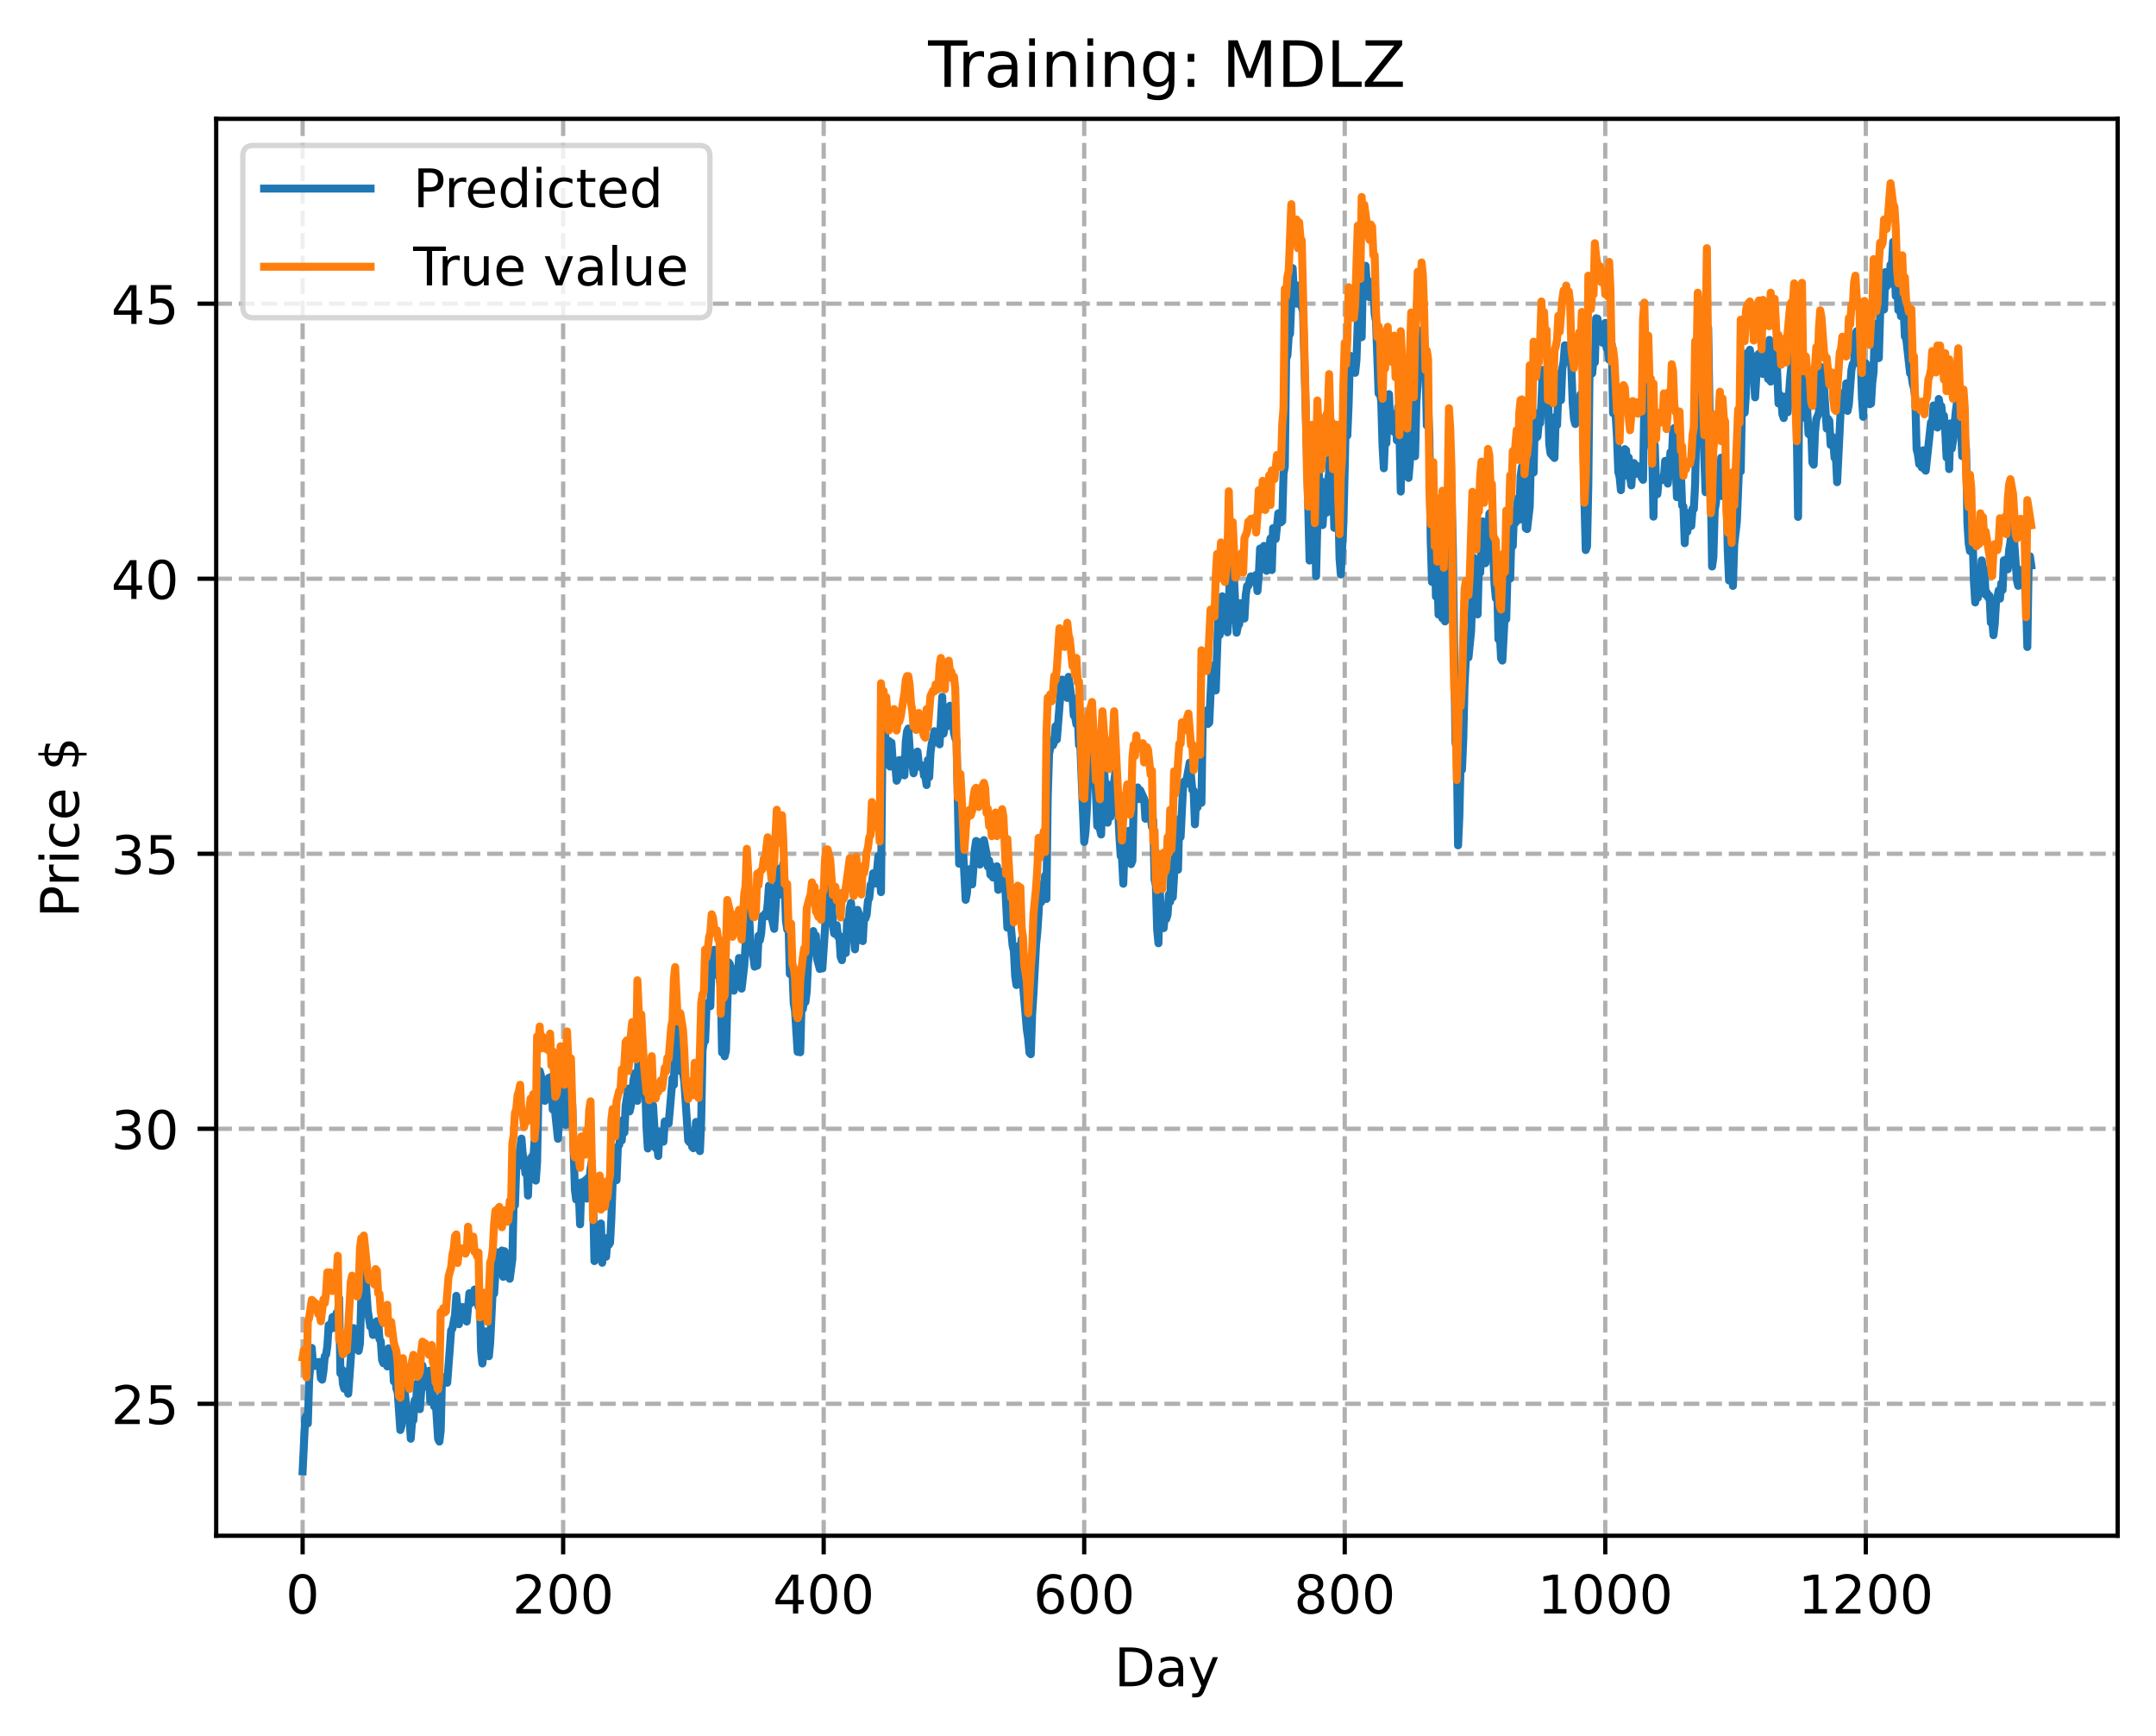 <?xml version="1.0" encoding="utf-8" standalone="no"?>
<!DOCTYPE svg PUBLIC "-//W3C//DTD SVG 1.1//EN"
  "http://www.w3.org/Graphics/SVG/1.1/DTD/svg11.dtd">
<!-- Created with matplotlib (https://matplotlib.org/) -->
<svg height="325.986pt" version="1.1" viewBox="0 0 404.923 325.986" width="404.923pt" xmlns="http://www.w3.org/2000/svg" xmlns:xlink="http://www.w3.org/1999/xlink">
 <defs>
  <style type="text/css">
*{stroke-linecap:butt;stroke-linejoin:round;}
  </style>
 </defs>
 <g id="figure_1">
  <g id="patch_1">
   <path d="M 0 325.986 
L 404.923 325.986 
L 404.923 0 
L 0 0 
z
" style="fill:#ffffff;"/>
  </g>
  <g id="axes_1">
   <g id="patch_2">
    <path d="M 40.603 288.43 
L 397.723 288.43 
L 397.723 22.318 
L 40.603 22.318 
z
" style="fill:#ffffff;"/>
   </g>
   <g id="matplotlib.axis_1">
    <g id="xtick_1">
     <g id="line2d_1">
      <path clip-path="url(#p9437be7deb)" d="M 56.836 288.43 
L 56.836 22.318 
" style="fill:none;stroke:#b0b0b0;stroke-dasharray:2.96,1.28;stroke-dashoffset:0;stroke-width:0.8;"/>
     </g>
     <g id="line2d_2">
      <defs>
       <path d="M 0 0 
L 0 3.5 
" id="m987e6a6b80" style="stroke:#000000;stroke-width:0.8;"/>
      </defs>
      <g>
       <use style="stroke:#000000;stroke-width:0.8;" x="56.836" xlink:href="#m987e6a6b80" y="288.43"/>
      </g>
     </g>
     <g id="text_1">
      <!-- 0 -->
      <defs>
       <path d="M 31.781 66.406 
Q 24.172 66.406 20.328 58.906 
Q 16.5 51.422 16.5 36.375 
Q 16.5 21.391 20.328 13.891 
Q 24.172 6.391 31.781 6.391 
Q 39.453 6.391 43.281 13.891 
Q 47.125 21.391 47.125 36.375 
Q 47.125 51.422 43.281 58.906 
Q 39.453 66.406 31.781 66.406 
z
M 31.781 74.219 
Q 44.047 74.219 50.516 64.516 
Q 56.984 54.828 56.984 36.375 
Q 56.984 17.969 50.516 8.266 
Q 44.047 -1.422 31.781 -1.422 
Q 19.531 -1.422 13.062 8.266 
Q 6.594 17.969 6.594 36.375 
Q 6.594 54.828 13.062 64.516 
Q 19.531 74.219 31.781 74.219 
z
" id="DejaVuSans-48"/>
      </defs>
      <g transform="translate(53.655 303.029)scale(0.1 -0.1)">
       <use xlink:href="#DejaVuSans-48"/>
      </g>
     </g>
    </g>
    <g id="xtick_2">
     <g id="line2d_3">
      <path clip-path="url(#p9437be7deb)" d="M 105.766 288.43 
L 105.766 22.318 
" style="fill:none;stroke:#b0b0b0;stroke-dasharray:2.96,1.28;stroke-dashoffset:0;stroke-width:0.8;"/>
     </g>
     <g id="line2d_4">
      <g>
       <use style="stroke:#000000;stroke-width:0.8;" x="105.766" xlink:href="#m987e6a6b80" y="288.43"/>
      </g>
     </g>
     <g id="text_2">
      <!-- 200 -->
      <defs>
       <path d="M 19.188 8.297 
L 53.609 8.297 
L 53.609 0 
L 7.328 0 
L 7.328 8.297 
Q 12.938 14.109 22.625 23.891 
Q 32.328 33.688 34.812 36.531 
Q 39.547 41.844 41.422 45.531 
Q 43.312 49.219 43.312 52.781 
Q 43.312 58.594 39.234 62.25 
Q 35.156 65.922 28.609 65.922 
Q 23.969 65.922 18.812 64.312 
Q 13.672 62.703 7.812 59.422 
L 7.812 69.391 
Q 13.766 71.781 18.938 73 
Q 24.125 74.219 28.422 74.219 
Q 39.75 74.219 46.484 68.547 
Q 53.219 62.891 53.219 53.422 
Q 53.219 48.922 51.531 44.891 
Q 49.859 40.875 45.406 35.406 
Q 44.188 33.984 37.641 27.219 
Q 31.109 20.453 19.188 8.297 
z
" id="DejaVuSans-50"/>
      </defs>
      <g transform="translate(96.223 303.029)scale(0.1 -0.1)">
       <use xlink:href="#DejaVuSans-50"/>
       <use x="63.623" xlink:href="#DejaVuSans-48"/>
       <use x="127.246" xlink:href="#DejaVuSans-48"/>
      </g>
     </g>
    </g>
    <g id="xtick_3">
     <g id="line2d_5">
      <path clip-path="url(#p9437be7deb)" d="M 154.697 288.43 
L 154.697 22.318 
" style="fill:none;stroke:#b0b0b0;stroke-dasharray:2.96,1.28;stroke-dashoffset:0;stroke-width:0.8;"/>
     </g>
     <g id="line2d_6">
      <g>
       <use style="stroke:#000000;stroke-width:0.8;" x="154.697" xlink:href="#m987e6a6b80" y="288.43"/>
      </g>
     </g>
     <g id="text_3">
      <!-- 400 -->
      <defs>
       <path d="M 37.797 64.312 
L 12.891 25.391 
L 37.797 25.391 
z
M 35.203 72.906 
L 47.609 72.906 
L 47.609 25.391 
L 58.016 25.391 
L 58.016 17.188 
L 47.609 17.188 
L 47.609 0 
L 37.797 0 
L 37.797 17.188 
L 4.891 17.188 
L 4.891 26.703 
z
" id="DejaVuSans-52"/>
      </defs>
      <g transform="translate(145.153 303.029)scale(0.1 -0.1)">
       <use xlink:href="#DejaVuSans-52"/>
       <use x="63.623" xlink:href="#DejaVuSans-48"/>
       <use x="127.246" xlink:href="#DejaVuSans-48"/>
      </g>
     </g>
    </g>
    <g id="xtick_4">
     <g id="line2d_7">
      <path clip-path="url(#p9437be7deb)" d="M 203.628 288.43 
L 203.628 22.318 
" style="fill:none;stroke:#b0b0b0;stroke-dasharray:2.96,1.28;stroke-dashoffset:0;stroke-width:0.8;"/>
     </g>
     <g id="line2d_8">
      <g>
       <use style="stroke:#000000;stroke-width:0.8;" x="203.628" xlink:href="#m987e6a6b80" y="288.43"/>
      </g>
     </g>
     <g id="text_4">
      <!-- 600 -->
      <defs>
       <path d="M 33.016 40.375 
Q 26.375 40.375 22.484 35.828 
Q 18.609 31.297 18.609 23.391 
Q 18.609 15.531 22.484 10.953 
Q 26.375 6.391 33.016 6.391 
Q 39.656 6.391 43.531 10.953 
Q 47.406 15.531 47.406 23.391 
Q 47.406 31.297 43.531 35.828 
Q 39.656 40.375 33.016 40.375 
z
M 52.594 71.297 
L 52.594 62.312 
Q 48.875 64.062 45.094 64.984 
Q 41.312 65.922 37.594 65.922 
Q 27.828 65.922 22.672 59.328 
Q 17.531 52.734 16.797 39.406 
Q 19.672 43.656 24.016 45.922 
Q 28.375 48.188 33.594 48.188 
Q 44.578 48.188 50.953 41.516 
Q 57.328 34.859 57.328 23.391 
Q 57.328 12.156 50.688 5.359 
Q 44.047 -1.422 33.016 -1.422 
Q 20.359 -1.422 13.672 8.266 
Q 6.984 17.969 6.984 36.375 
Q 6.984 53.656 15.188 63.938 
Q 23.391 74.219 37.203 74.219 
Q 40.922 74.219 44.703 73.484 
Q 48.484 72.75 52.594 71.297 
z
" id="DejaVuSans-54"/>
      </defs>
      <g transform="translate(194.084 303.029)scale(0.1 -0.1)">
       <use xlink:href="#DejaVuSans-54"/>
       <use x="63.623" xlink:href="#DejaVuSans-48"/>
       <use x="127.246" xlink:href="#DejaVuSans-48"/>
      </g>
     </g>
    </g>
    <g id="xtick_5">
     <g id="line2d_9">
      <path clip-path="url(#p9437be7deb)" d="M 252.558 288.43 
L 252.558 22.318 
" style="fill:none;stroke:#b0b0b0;stroke-dasharray:2.96,1.28;stroke-dashoffset:0;stroke-width:0.8;"/>
     </g>
     <g id="line2d_10">
      <g>
       <use style="stroke:#000000;stroke-width:0.8;" x="252.558" xlink:href="#m987e6a6b80" y="288.43"/>
      </g>
     </g>
     <g id="text_5">
      <!-- 800 -->
      <defs>
       <path d="M 31.781 34.625 
Q 24.75 34.625 20.719 30.859 
Q 16.703 27.094 16.703 20.516 
Q 16.703 13.922 20.719 10.156 
Q 24.75 6.391 31.781 6.391 
Q 38.812 6.391 42.859 10.172 
Q 46.922 13.969 46.922 20.516 
Q 46.922 27.094 42.891 30.859 
Q 38.875 34.625 31.781 34.625 
z
M 21.922 38.812 
Q 15.578 40.375 12.031 44.719 
Q 8.5 49.078 8.5 55.328 
Q 8.5 64.062 14.719 69.141 
Q 20.953 74.219 31.781 74.219 
Q 42.672 74.219 48.875 69.141 
Q 55.078 64.062 55.078 55.328 
Q 55.078 49.078 51.531 44.719 
Q 48 40.375 41.703 38.812 
Q 48.828 37.156 52.797 32.312 
Q 56.781 27.484 56.781 20.516 
Q 56.781 9.906 50.312 4.234 
Q 43.844 -1.422 31.781 -1.422 
Q 19.734 -1.422 13.25 4.234 
Q 6.781 9.906 6.781 20.516 
Q 6.781 27.484 10.781 32.312 
Q 14.797 37.156 21.922 38.812 
z
M 18.312 54.391 
Q 18.312 48.734 21.844 45.562 
Q 25.391 42.391 31.781 42.391 
Q 38.141 42.391 41.719 45.562 
Q 45.312 48.734 45.312 54.391 
Q 45.312 60.062 41.719 63.234 
Q 38.141 66.406 31.781 66.406 
Q 25.391 66.406 21.844 63.234 
Q 18.312 60.062 18.312 54.391 
z
" id="DejaVuSans-56"/>
      </defs>
      <g transform="translate(243.015 303.029)scale(0.1 -0.1)">
       <use xlink:href="#DejaVuSans-56"/>
       <use x="63.623" xlink:href="#DejaVuSans-48"/>
       <use x="127.246" xlink:href="#DejaVuSans-48"/>
      </g>
     </g>
    </g>
    <g id="xtick_6">
     <g id="line2d_11">
      <path clip-path="url(#p9437be7deb)" d="M 301.489 288.43 
L 301.489 22.318 
" style="fill:none;stroke:#b0b0b0;stroke-dasharray:2.96,1.28;stroke-dashoffset:0;stroke-width:0.8;"/>
     </g>
     <g id="line2d_12">
      <g>
       <use style="stroke:#000000;stroke-width:0.8;" x="301.489" xlink:href="#m987e6a6b80" y="288.43"/>
      </g>
     </g>
     <g id="text_6">
      <!-- 1000 -->
      <defs>
       <path d="M 12.406 8.297 
L 28.516 8.297 
L 28.516 63.922 
L 10.984 60.406 
L 10.984 69.391 
L 28.422 72.906 
L 38.281 72.906 
L 38.281 8.297 
L 54.391 8.297 
L 54.391 0 
L 12.406 0 
z
" id="DejaVuSans-49"/>
      </defs>
      <g transform="translate(288.764 303.029)scale(0.1 -0.1)">
       <use xlink:href="#DejaVuSans-49"/>
       <use x="63.623" xlink:href="#DejaVuSans-48"/>
       <use x="127.246" xlink:href="#DejaVuSans-48"/>
       <use x="190.869" xlink:href="#DejaVuSans-48"/>
      </g>
     </g>
    </g>
    <g id="xtick_7">
     <g id="line2d_13">
      <path clip-path="url(#p9437be7deb)" d="M 350.419 288.43 
L 350.419 22.318 
" style="fill:none;stroke:#b0b0b0;stroke-dasharray:2.96,1.28;stroke-dashoffset:0;stroke-width:0.8;"/>
     </g>
     <g id="line2d_14">
      <g>
       <use style="stroke:#000000;stroke-width:0.8;" x="350.419" xlink:href="#m987e6a6b80" y="288.43"/>
      </g>
     </g>
     <g id="text_7">
      <!-- 1200 -->
      <g transform="translate(337.694 303.029)scale(0.1 -0.1)">
       <use xlink:href="#DejaVuSans-49"/>
       <use x="63.623" xlink:href="#DejaVuSans-50"/>
       <use x="127.246" xlink:href="#DejaVuSans-48"/>
       <use x="190.869" xlink:href="#DejaVuSans-48"/>
      </g>
     </g>
    </g>
    <g id="text_8">
     <!-- Day -->
     <defs>
      <path d="M 19.672 64.797 
L 19.672 8.109 
L 31.594 8.109 
Q 46.688 8.109 53.688 14.938 
Q 60.688 21.781 60.688 36.531 
Q 60.688 51.172 53.688 57.984 
Q 46.688 64.797 31.594 64.797 
z
M 9.812 72.906 
L 30.078 72.906 
Q 51.266 72.906 61.172 64.094 
Q 71.094 55.281 71.094 36.531 
Q 71.094 17.672 61.125 8.828 
Q 51.172 0 30.078 0 
L 9.812 0 
z
" id="DejaVuSans-68"/>
      <path d="M 34.281 27.484 
Q 23.391 27.484 19.188 25 
Q 14.984 22.516 14.984 16.5 
Q 14.984 11.719 18.141 8.906 
Q 21.297 6.109 26.703 6.109 
Q 34.188 6.109 38.703 11.406 
Q 43.219 16.703 43.219 25.484 
L 43.219 27.484 
z
M 52.203 31.203 
L 52.203 0 
L 43.219 0 
L 43.219 8.297 
Q 40.141 3.328 35.547 0.953 
Q 30.953 -1.422 24.312 -1.422 
Q 15.922 -1.422 10.953 3.297 
Q 6 8.016 6 15.922 
Q 6 25.141 12.172 29.828 
Q 18.359 34.516 30.609 34.516 
L 43.219 34.516 
L 43.219 35.406 
Q 43.219 41.609 39.141 45 
Q 35.062 48.391 27.688 48.391 
Q 23 48.391 18.547 47.266 
Q 14.109 46.141 10.016 43.891 
L 10.016 52.203 
Q 14.938 54.109 19.578 55.047 
Q 24.219 56 28.609 56 
Q 40.484 56 46.344 49.844 
Q 52.203 43.703 52.203 31.203 
z
" id="DejaVuSans-97"/>
      <path d="M 32.172 -5.078 
Q 28.375 -14.844 24.75 -17.812 
Q 21.141 -20.797 15.094 -20.797 
L 7.906 -20.797 
L 7.906 -13.281 
L 13.188 -13.281 
Q 16.891 -13.281 18.938 -11.516 
Q 21 -9.766 23.484 -3.219 
L 25.094 0.875 
L 2.984 54.688 
L 12.5 54.688 
L 29.594 11.922 
L 46.688 54.688 
L 56.203 54.688 
z
" id="DejaVuSans-121"/>
     </defs>
     <g transform="translate(209.29 316.707)scale(0.1 -0.1)">
      <use xlink:href="#DejaVuSans-68"/>
      <use x="77.002" xlink:href="#DejaVuSans-97"/>
      <use x="138.281" xlink:href="#DejaVuSans-121"/>
     </g>
    </g>
   </g>
   <g id="matplotlib.axis_2">
    <g id="ytick_1">
     <g id="line2d_15">
      <path clip-path="url(#p9437be7deb)" d="M 40.603 263.656 
L 397.723 263.656 
" style="fill:none;stroke:#b0b0b0;stroke-dasharray:2.96,1.28;stroke-dashoffset:0;stroke-width:0.8;"/>
     </g>
     <g id="line2d_16">
      <defs>
       <path d="M 0 0 
L -3.5 0 
" id="m970ef8315c" style="stroke:#000000;stroke-width:0.8;"/>
      </defs>
      <g>
       <use style="stroke:#000000;stroke-width:0.8;" x="40.603" xlink:href="#m970ef8315c" y="263.656"/>
      </g>
     </g>
     <g id="text_9">
      <!-- 25 -->
      <defs>
       <path d="M 10.797 72.906 
L 49.516 72.906 
L 49.516 64.594 
L 19.828 64.594 
L 19.828 46.734 
Q 21.969 47.469 24.109 47.828 
Q 26.266 48.188 28.422 48.188 
Q 40.625 48.188 47.75 41.5 
Q 54.891 34.812 54.891 23.391 
Q 54.891 11.625 47.562 5.094 
Q 40.234 -1.422 26.906 -1.422 
Q 22.312 -1.422 17.547 -0.641 
Q 12.797 0.141 7.719 1.703 
L 7.719 11.625 
Q 12.109 9.234 16.797 8.062 
Q 21.484 6.891 26.703 6.891 
Q 35.156 6.891 40.078 11.328 
Q 45.016 15.766 45.016 23.391 
Q 45.016 31 40.078 35.438 
Q 35.156 39.891 26.703 39.891 
Q 22.75 39.891 18.812 39.016 
Q 14.891 38.141 10.797 36.281 
z
" id="DejaVuSans-53"/>
      </defs>
      <g transform="translate(20.878 267.455)scale(0.1 -0.1)">
       <use xlink:href="#DejaVuSans-50"/>
       <use x="63.623" xlink:href="#DejaVuSans-53"/>
      </g>
     </g>
    </g>
    <g id="ytick_2">
     <g id="line2d_17">
      <path clip-path="url(#p9437be7deb)" d="M 40.603 212.001 
L 397.723 212.001 
" style="fill:none;stroke:#b0b0b0;stroke-dasharray:2.96,1.28;stroke-dashoffset:0;stroke-width:0.8;"/>
     </g>
     <g id="line2d_18">
      <g>
       <use style="stroke:#000000;stroke-width:0.8;" x="40.603" xlink:href="#m970ef8315c" y="212.001"/>
      </g>
     </g>
     <g id="text_10">
      <!-- 30 -->
      <defs>
       <path d="M 40.578 39.312 
Q 47.656 37.797 51.625 33 
Q 55.609 28.219 55.609 21.188 
Q 55.609 10.406 48.188 4.484 
Q 40.766 -1.422 27.094 -1.422 
Q 22.516 -1.422 17.656 -0.516 
Q 12.797 0.391 7.625 2.203 
L 7.625 11.719 
Q 11.719 9.328 16.594 8.109 
Q 21.484 6.891 26.812 6.891 
Q 36.078 6.891 40.938 10.547 
Q 45.797 14.203 45.797 21.188 
Q 45.797 27.641 41.281 31.266 
Q 36.766 34.906 28.719 34.906 
L 20.219 34.906 
L 20.219 43.016 
L 29.109 43.016 
Q 36.375 43.016 40.234 45.922 
Q 44.094 48.828 44.094 54.297 
Q 44.094 59.906 40.109 62.906 
Q 36.141 65.922 28.719 65.922 
Q 24.656 65.922 20.016 65.031 
Q 15.375 64.156 9.812 62.312 
L 9.812 71.094 
Q 15.438 72.656 20.344 73.438 
Q 25.25 74.219 29.594 74.219 
Q 40.828 74.219 47.359 69.109 
Q 53.906 64.016 53.906 55.328 
Q 53.906 49.266 50.438 45.094 
Q 46.969 40.922 40.578 39.312 
z
" id="DejaVuSans-51"/>
      </defs>
      <g transform="translate(20.878 215.801)scale(0.1 -0.1)">
       <use xlink:href="#DejaVuSans-51"/>
       <use x="63.623" xlink:href="#DejaVuSans-48"/>
      </g>
     </g>
    </g>
    <g id="ytick_3">
     <g id="line2d_19">
      <path clip-path="url(#p9437be7deb)" d="M 40.603 160.347 
L 397.723 160.347 
" style="fill:none;stroke:#b0b0b0;stroke-dasharray:2.96,1.28;stroke-dashoffset:0;stroke-width:0.8;"/>
     </g>
     <g id="line2d_20">
      <g>
       <use style="stroke:#000000;stroke-width:0.8;" x="40.603" xlink:href="#m970ef8315c" y="160.347"/>
      </g>
     </g>
     <g id="text_11">
      <!-- 35 -->
      <g transform="translate(20.878 164.146)scale(0.1 -0.1)">
       <use xlink:href="#DejaVuSans-51"/>
       <use x="63.623" xlink:href="#DejaVuSans-53"/>
      </g>
     </g>
    </g>
    <g id="ytick_4">
     <g id="line2d_21">
      <path clip-path="url(#p9437be7deb)" d="M 40.603 108.693 
L 397.723 108.693 
" style="fill:none;stroke:#b0b0b0;stroke-dasharray:2.96,1.28;stroke-dashoffset:0;stroke-width:0.8;"/>
     </g>
     <g id="line2d_22">
      <g>
       <use style="stroke:#000000;stroke-width:0.8;" x="40.603" xlink:href="#m970ef8315c" y="108.693"/>
      </g>
     </g>
     <g id="text_12">
      <!-- 40 -->
      <g transform="translate(20.878 112.492)scale(0.1 -0.1)">
       <use xlink:href="#DejaVuSans-52"/>
       <use x="63.623" xlink:href="#DejaVuSans-48"/>
      </g>
     </g>
    </g>
    <g id="ytick_5">
     <g id="line2d_23">
      <path clip-path="url(#p9437be7deb)" d="M 40.603 57.039 
L 397.723 57.039 
" style="fill:none;stroke:#b0b0b0;stroke-dasharray:2.96,1.28;stroke-dashoffset:0;stroke-width:0.8;"/>
     </g>
     <g id="line2d_24">
      <g>
       <use style="stroke:#000000;stroke-width:0.8;" x="40.603" xlink:href="#m970ef8315c" y="57.039"/>
      </g>
     </g>
     <g id="text_13">
      <!-- 45 -->
      <g transform="translate(20.878 60.838)scale(0.1 -0.1)">
       <use xlink:href="#DejaVuSans-52"/>
       <use x="63.623" xlink:href="#DejaVuSans-53"/>
      </g>
     </g>
    </g>
    <g id="text_14">
     <!-- Price $ -->
     <defs>
      <path d="M 19.672 64.797 
L 19.672 37.406 
L 32.078 37.406 
Q 38.969 37.406 42.719 40.969 
Q 46.484 44.531 46.484 51.125 
Q 46.484 57.672 42.719 61.234 
Q 38.969 64.797 32.078 64.797 
z
M 9.812 72.906 
L 32.078 72.906 
Q 44.344 72.906 50.609 67.359 
Q 56.891 61.812 56.891 51.125 
Q 56.891 40.328 50.609 34.812 
Q 44.344 29.297 32.078 29.297 
L 19.672 29.297 
L 19.672 0 
L 9.812 0 
z
" id="DejaVuSans-80"/>
      <path d="M 41.109 46.297 
Q 39.594 47.172 37.812 47.578 
Q 36.031 48 33.891 48 
Q 26.266 48 22.188 43.047 
Q 18.109 38.094 18.109 28.812 
L 18.109 0 
L 9.078 0 
L 9.078 54.688 
L 18.109 54.688 
L 18.109 46.188 
Q 20.953 51.172 25.484 53.578 
Q 30.031 56 36.531 56 
Q 37.453 56 38.578 55.875 
Q 39.703 55.766 41.062 55.516 
z
" id="DejaVuSans-114"/>
      <path d="M 9.422 54.688 
L 18.406 54.688 
L 18.406 0 
L 9.422 0 
z
M 9.422 75.984 
L 18.406 75.984 
L 18.406 64.594 
L 9.422 64.594 
z
" id="DejaVuSans-105"/>
      <path d="M 48.781 52.594 
L 48.781 44.188 
Q 44.969 46.297 41.141 47.344 
Q 37.312 48.391 33.406 48.391 
Q 24.656 48.391 19.812 42.844 
Q 14.984 37.312 14.984 27.297 
Q 14.984 17.281 19.812 11.734 
Q 24.656 6.203 33.406 6.203 
Q 37.312 6.203 41.141 7.25 
Q 44.969 8.297 48.781 10.406 
L 48.781 2.094 
Q 45.016 0.344 40.984 -0.531 
Q 36.969 -1.422 32.422 -1.422 
Q 20.062 -1.422 12.781 6.344 
Q 5.516 14.109 5.516 27.297 
Q 5.516 40.672 12.859 48.328 
Q 20.219 56 33.016 56 
Q 37.156 56 41.109 55.141 
Q 45.062 54.297 48.781 52.594 
z
" id="DejaVuSans-99"/>
      <path d="M 56.203 29.594 
L 56.203 25.203 
L 14.891 25.203 
Q 15.484 15.922 20.484 11.062 
Q 25.484 6.203 34.422 6.203 
Q 39.594 6.203 44.453 7.469 
Q 49.312 8.734 54.109 11.281 
L 54.109 2.781 
Q 49.266 0.734 44.188 -0.344 
Q 39.109 -1.422 33.891 -1.422 
Q 20.797 -1.422 13.156 6.188 
Q 5.516 13.812 5.516 26.812 
Q 5.516 40.234 12.766 48.109 
Q 20.016 56 32.328 56 
Q 43.359 56 49.781 48.891 
Q 56.203 41.797 56.203 29.594 
z
M 47.219 32.234 
Q 47.125 39.594 43.094 43.984 
Q 39.062 48.391 32.422 48.391 
Q 24.906 48.391 20.391 44.141 
Q 15.875 39.891 15.188 32.172 
z
" id="DejaVuSans-101"/>
      <path id="DejaVuSans-32"/>
      <path d="M 33.797 -14.703 
L 28.906 -14.703 
L 28.859 0 
Q 23.734 0.094 18.609 1.188 
Q 13.484 2.297 8.297 4.5 
L 8.297 13.281 
Q 13.281 10.156 18.375 8.562 
Q 23.484 6.984 28.906 6.938 
L 28.906 29.203 
Q 18.109 30.953 13.203 35.156 
Q 8.297 39.359 8.297 46.688 
Q 8.297 54.641 13.625 59.219 
Q 18.953 63.812 28.906 64.5 
L 28.906 75.984 
L 33.797 75.984 
L 33.797 64.656 
Q 38.328 64.453 42.578 63.688 
Q 46.828 62.938 50.875 61.625 
L 50.875 53.078 
Q 46.828 55.125 42.547 56.25 
Q 38.281 57.375 33.797 57.562 
L 33.797 36.719 
Q 44.875 35.016 50.094 30.609 
Q 55.328 26.219 55.328 18.609 
Q 55.328 10.359 49.781 5.594 
Q 44.234 0.828 33.797 0.094 
z
M 28.906 37.594 
L 28.906 57.625 
Q 23.25 56.984 20.266 54.391 
Q 17.281 51.812 17.281 47.516 
Q 17.281 43.312 20.031 40.969 
Q 22.797 38.625 28.906 37.594 
z
M 33.797 28.219 
L 33.797 7.078 
Q 39.984 7.906 43.141 10.594 
Q 46.297 13.281 46.297 17.672 
Q 46.297 21.969 43.281 24.5 
Q 40.281 27.047 33.797 28.219 
z
" id="DejaVuSans-36"/>
     </defs>
     <g transform="translate(14.798 172.342)rotate(-90)scale(0.1 -0.1)">
      <use xlink:href="#DejaVuSans-80"/>
      <use x="58.553" xlink:href="#DejaVuSans-114"/>
      <use x="99.666" xlink:href="#DejaVuSans-105"/>
      <use x="127.449" xlink:href="#DejaVuSans-99"/>
      <use x="182.43" xlink:href="#DejaVuSans-101"/>
      <use x="243.953" xlink:href="#DejaVuSans-32"/>
      <use x="275.74" xlink:href="#DejaVuSans-36"/>
     </g>
    </g>
   </g>
   <g id="line2d_25">
    <path clip-path="url(#p9437be7deb)" d="M 56.836 276.334 
L 57.325 266.293 
L 57.57 265.845 
L 57.814 267.355 
L 58.059 259.22 
L 58.548 253.159 
L 58.793 256.165 
L 59.038 256.554 
L 59.282 256.392 
L 59.527 255.849 
L 60.016 255.788 
L 60.261 258.843 
L 60.506 259.119 
L 60.75 257.498 
L 60.995 254.731 
L 61.24 254.441 
L 61.484 252.794 
L 61.729 248.875 
L 61.974 249.714 
L 62.218 248.756 
L 62.463 247.347 
L 62.708 249.373 
L 62.952 249.404 
L 63.197 246.633 
L 63.441 247.292 
L 63.686 243.756 
L 63.931 257.932 
L 64.175 257.166 
L 64.42 259.982 
L 64.665 260.837 
L 64.909 257.576 
L 65.399 261.757 
L 65.888 255.109 
L 66.133 250.403 
L 66.377 249.42 
L 66.622 249.654 
L 67.111 251.167 
L 67.356 253.705 
L 67.601 252.34 
L 67.845 244.145 
L 68.09 240.302 
L 68.335 240.313 
L 68.579 239.045 
L 69.069 246.132 
L 69.558 249.167 
L 69.802 248.721 
L 70.047 250.723 
L 70.292 249.557 
L 70.536 250.675 
L 70.781 248.141 
L 71.026 248.15 
L 71.27 251.515 
L 71.515 251.928 
L 71.76 255.408 
L 72.004 256.033 
L 72.249 254.161 
L 72.738 256.639 
L 72.983 253.235 
L 73.228 255.253 
L 73.472 255.069 
L 73.717 254.741 
L 73.962 259.44 
L 74.206 258.362 
L 74.451 260.813 
L 74.696 261.506 
L 75.185 268.573 
L 75.429 267.723 
L 75.919 260.545 
L 76.408 264.975 
L 76.653 266.821 
L 76.897 265.918 
L 77.142 270.211 
L 77.387 267.01 
L 77.631 266.767 
L 77.876 262.994 
L 78.121 263.749 
L 78.365 259.766 
L 78.61 263.746 
L 78.855 264.659 
L 79.099 261.378 
L 79.344 256.439 
L 79.833 260.436 
L 80.078 260.135 
L 80.567 257.45 
L 80.812 263.25 
L 81.056 261.717 
L 81.301 261.736 
L 81.546 264.153 
L 81.79 262.674 
L 82.28 270.247 
L 82.524 270.746 
L 82.769 268.715 
L 83.014 258.564 
L 83.503 258.769 
L 83.748 258.82 
L 83.992 259.704 
L 84.482 253.251 
L 84.726 249.903 
L 84.971 249.511 
L 85.46 246.941 
L 85.705 243.373 
L 86.194 248.71 
L 86.439 245.446 
L 86.684 245.665 
L 86.928 245.491 
L 87.173 246.399 
L 87.417 246.482 
L 87.662 248.204 
L 88.151 242.879 
L 88.396 244.796 
L 88.641 243.347 
L 88.885 243.952 
L 89.13 242.194 
L 89.375 243.764 
L 89.619 243.775 
L 89.864 245.427 
L 90.109 243.713 
L 90.353 253.721 
L 90.598 256.085 
L 90.843 254.055 
L 91.087 250.034 
L 91.332 253.605 
L 91.577 253.806 
L 91.821 254.72 
L 92.066 252.13 
L 92.555 241.898 
L 92.8 242.952 
L 93.289 235.202 
L 93.534 236.172 
L 93.778 235.503 
L 94.023 236.864 
L 94.268 234.867 
L 94.512 239.808 
L 94.757 234.989 
L 95.002 235.843 
L 95.246 237.341 
L 95.491 238.111 
L 95.736 240.172 
L 96.225 236.496 
L 96.47 225.697 
L 96.714 226.348 
L 96.959 219.293 
L 97.204 219.146 
L 97.938 213.847 
L 98.182 216.865 
L 98.427 217.612 
L 98.672 220.369 
L 98.916 218.879 
L 99.161 224.549 
L 99.405 217.967 
L 99.65 218.811 
L 99.895 217.222 
L 100.139 218.04 
L 100.384 214.353 
L 100.629 221.738 
L 100.873 218.232 
L 101.118 205.917 
L 101.363 201.155 
L 101.607 202.044 
L 101.852 204.923 
L 102.097 204.94 
L 102.341 206.761 
L 102.586 205.147 
L 102.831 204.996 
L 103.075 202.433 
L 103.32 205.747 
L 103.565 202.207 
L 103.809 208.392 
L 104.054 203.087 
L 104.299 209.276 
L 104.788 213.885 
L 105.032 209.625 
L 105.277 209.134 
L 105.522 205.51 
L 105.766 204.056 
L 106.011 205.534 
L 106.256 211.265 
L 106.5 209.907 
L 106.745 202.719 
L 107.234 209.973 
L 107.479 207.551 
L 107.968 223.419 
L 108.213 225.293 
L 108.458 225.046 
L 108.702 224.099 
L 108.947 229.946 
L 109.192 222.064 
L 109.436 222.346 
L 109.681 223.812 
L 109.926 221.679 
L 110.17 225.11 
L 110.415 221.227 
L 110.66 222.466 
L 110.904 219.51 
L 111.149 218.138 
L 111.393 224.952 
L 111.638 236.85 
L 112.127 233.37 
L 112.372 235.566 
L 112.617 234.167 
L 112.861 229.783 
L 113.106 237.167 
L 113.351 232.458 
L 113.595 235.365 
L 113.84 236.035 
L 114.085 232.507 
L 114.329 233.817 
L 114.574 233.418 
L 114.819 228.806 
L 115.063 221.992 
L 115.308 219.801 
L 115.553 219.348 
L 115.797 221.653 
L 116.042 215.346 
L 116.287 215.054 
L 116.531 213.373 
L 116.776 214.2 
L 117.02 210.33 
L 117.265 212.701 
L 117.51 207.688 
L 117.999 204.458 
L 118.244 208.739 
L 118.488 207.719 
L 118.978 202.904 
L 119.222 201.572 
L 119.467 202.863 
L 119.712 206.755 
L 119.956 195.823 
L 120.446 200.853 
L 120.69 199.929 
L 120.935 203.988 
L 121.18 204.215 
L 121.424 211.779 
L 121.669 215.7 
L 121.914 211.84 
L 122.158 213.826 
L 122.648 207.568 
L 123.137 215.651 
L 123.381 214.676 
L 123.626 217.115 
L 123.871 212.557 
L 124.115 213.223 
L 124.36 212.944 
L 124.605 214.425 
L 124.849 210.626 
L 125.094 210.886 
L 125.339 210.807 
L 125.583 210.998 
L 126.317 202.477 
L 126.562 203.763 
L 126.807 194.681 
L 127.051 191.432 
L 127.541 201.092 
L 127.785 198.55 
L 128.03 201.03 
L 128.275 201.457 
L 128.519 203.127 
L 129.253 214.23 
L 129.498 214.535 
L 129.742 213.289 
L 129.987 215.389 
L 130.232 215.653 
L 130.476 214.871 
L 130.721 210.721 
L 131.455 216.191 
L 131.7 210.263 
L 131.944 197.247 
L 132.189 195.675 
L 132.434 195.511 
L 132.678 189.468 
L 132.923 188.344 
L 133.168 188.385 
L 133.412 188.987 
L 133.657 179.994 
L 133.902 181.351 
L 134.146 178.387 
L 134.391 181.959 
L 134.636 183.13 
L 135.125 183.284 
L 135.369 185.552 
L 135.614 197.694 
L 135.859 195.181 
L 136.103 198.386 
L 136.348 197.316 
L 136.837 180.744 
L 137.082 181.083 
L 137.327 181.852 
L 137.816 186.067 
L 138.061 182.307 
L 138.305 182.367 
L 138.55 184.735 
L 138.795 179.927 
L 139.039 181.153 
L 139.284 185.681 
L 139.773 181.42 
L 140.507 169.866 
L 140.752 173.025 
L 140.996 178.524 
L 141.241 178.676 
L 141.486 179.746 
L 141.73 181.555 
L 141.975 181.291 
L 142.22 181.36 
L 142.464 175.742 
L 142.709 176.599 
L 142.954 175.34 
L 143.198 172.036 
L 143.443 172.239 
L 143.688 171.605 
L 143.932 172.065 
L 144.177 169.786 
L 144.422 166.335 
L 144.666 172.254 
L 144.911 172.227 
L 145.4 174.449 
L 145.89 166.621 
L 146.134 163.142 
L 146.379 167.16 
L 146.624 168.006 
L 146.868 163.426 
L 147.113 162.194 
L 147.357 165.824 
L 147.602 172.864 
L 147.847 174.576 
L 148.091 173.532 
L 148.336 182.924 
L 148.581 182.356 
L 148.825 182.23 
L 149.07 188.438 
L 149.315 189.808 
L 149.804 197.559 
L 150.049 196.42 
L 150.293 197.635 
L 150.538 188.79 
L 150.783 189.503 
L 151.027 187.965 
L 151.272 188.187 
L 151.517 186.195 
L 151.761 180.799 
L 152.006 178.711 
L 152.251 178.943 
L 152.495 175.943 
L 152.74 174.867 
L 152.984 175.986 
L 153.229 175.7 
L 153.474 180.167 
L 153.963 181.981 
L 154.208 179.173 
L 154.452 181.893 
L 155.431 167.15 
L 155.676 165.372 
L 156.165 168.597 
L 156.41 173.339 
L 156.654 175.316 
L 156.899 175.437 
L 157.144 173.76 
L 157.388 175.917 
L 157.633 175.728 
L 157.878 179.701 
L 158.122 180.338 
L 158.367 177.485 
L 158.612 178.584 
L 158.856 178.993 
L 159.101 173.017 
L 159.345 174.154 
L 159.59 170.557 
L 159.835 169.565 
L 160.569 178.304 
L 161.058 170.886 
L 161.303 171.642 
L 161.547 176.549 
L 161.792 172.506 
L 162.037 176.749 
L 162.281 172.215 
L 162.526 172.533 
L 162.771 171.787 
L 163.015 169.145 
L 163.26 168.674 
L 163.505 166.212 
L 163.749 165.812 
L 163.994 164.006 
L 164.239 164.395 
L 164.483 165.947 
L 164.972 160.769 
L 165.462 167.561 
L 165.706 141.944 
L 165.951 142.489 
L 166.196 136.947 
L 166.44 142.348 
L 166.685 142.151 
L 166.93 139.136 
L 167.174 143.98 
L 167.419 139.468 
L 167.664 142.915 
L 168.153 143.866 
L 168.398 146.636 
L 168.642 146.062 
L 168.887 142.755 
L 169.132 143.014 
L 169.376 142.696 
L 169.866 145.625 
L 170.11 139.311 
L 170.355 137.323 
L 170.6 136.824 
L 170.844 140.529 
L 171.333 143.318 
L 171.578 145.238 
L 171.823 144.048 
L 172.067 144.158 
L 172.312 141.154 
L 172.557 143.339 
L 172.801 143.834 
L 173.046 143.987 
L 173.291 143.778 
L 173.535 145.677 
L 173.78 145.829 
L 174.025 147.438 
L 174.269 142.728 
L 174.514 145.964 
L 174.759 141.406 
L 175.003 139.586 
L 175.248 138.873 
L 175.493 137.325 
L 175.737 139.415 
L 175.982 139.256 
L 176.227 138.126 
L 176.471 139.795 
L 176.96 130.861 
L 177.205 137.79 
L 177.45 136.136 
L 177.694 136.552 
L 177.939 134.018 
L 178.184 134.046 
L 178.428 132.542 
L 178.673 135.888 
L 178.918 134.996 
L 179.162 137.546 
L 179.407 138.626 
L 179.652 139.126 
L 180.141 162.232 
L 180.63 154.978 
L 181.364 168.997 
L 181.609 167.695 
L 181.854 163.258 
L 182.098 166.096 
L 182.343 165.729 
L 182.588 166.1 
L 183.077 159.495 
L 183.321 157.939 
L 183.566 158.064 
L 183.811 161.666 
L 184.055 162.374 
L 184.3 160.536 
L 184.545 159.954 
L 184.789 157.787 
L 185.279 160.346 
L 185.523 162.757 
L 185.768 161.597 
L 186.013 164.308 
L 186.257 162.662 
L 186.502 164.819 
L 186.747 164.496 
L 186.991 163.974 
L 187.236 162.698 
L 187.481 167.127 
L 187.725 166.684 
L 187.97 165.833 
L 188.215 166.7 
L 188.459 163.606 
L 188.704 164.701 
L 189.193 174.234 
L 189.438 169.279 
L 190.172 177.545 
L 190.416 178.626 
L 190.661 183.338 
L 190.906 185.005 
L 191.395 177.633 
L 191.64 179.645 
L 191.884 176.352 
L 192.129 184.995 
L 192.863 193.455 
L 193.108 195.089 
L 193.352 197.719 
L 193.597 197.995 
L 193.842 190.652 
L 194.086 186.857 
L 194.575 177.532 
L 194.82 175.056 
L 195.065 171.434 
L 195.309 166.133 
L 195.554 169.428 
L 195.799 167.3 
L 196.043 166.576 
L 196.288 164.416 
L 196.533 168.835 
L 196.777 149.768 
L 197.022 141.659 
L 197.511 139.082 
L 197.756 139.975 
L 198.001 139.324 
L 198.245 136.385 
L 198.49 138.891 
L 199.224 129.586 
L 199.469 127.63 
L 199.958 130.727 
L 200.203 129.74 
L 200.447 131.078 
L 200.692 127.119 
L 201.181 130.808 
L 201.426 131.08 
L 201.67 134.393 
L 201.915 134.577 
L 202.16 136.032 
L 202.404 134.358 
L 202.649 139.94 
L 202.894 139.939 
L 203.628 158.137 
L 203.872 156.276 
L 204.117 152.211 
L 204.362 146.011 
L 204.606 144.398 
L 204.851 143.709 
L 205.34 139.445 
L 205.585 142.88 
L 206.074 155.143 
L 206.319 153.248 
L 206.563 155.635 
L 206.808 156.729 
L 207.053 147.902 
L 207.297 143.365 
L 207.542 147.427 
L 207.787 147.11 
L 208.031 154.514 
L 208.276 151.401 
L 208.521 153.488 
L 208.765 150.352 
L 209.499 144.893 
L 209.744 146.553 
L 210.233 157.091 
L 210.478 160.774 
L 210.723 161.058 
L 210.967 165.982 
L 211.212 159.056 
L 211.457 157.985 
L 211.701 158.166 
L 211.946 156.054 
L 212.191 160.675 
L 212.435 162.3 
L 212.68 161.654 
L 212.924 150.621 
L 213.169 149.73 
L 213.414 148.072 
L 213.658 147.893 
L 213.903 150.077 
L 214.148 148.425 
L 214.882 150.03 
L 215.126 153.771 
L 215.371 153.064 
L 215.616 150.817 
L 215.86 152.528 
L 216.105 153.298 
L 216.35 155.312 
L 216.594 154.082 
L 216.839 165.215 
L 217.084 166.258 
L 217.328 174.601 
L 217.573 177.161 
L 217.818 166.871 
L 218.062 172.955 
L 218.307 171.018 
L 218.551 174.32 
L 218.796 171.477 
L 219.041 172.599 
L 219.285 171.789 
L 219.53 168 
L 219.775 169.364 
L 220.019 162.448 
L 220.264 168.516 
L 220.509 164.473 
L 220.753 155.119 
L 221.243 163.354 
L 221.487 153.814 
L 221.732 157.212 
L 222.221 147.35 
L 222.466 146.732 
L 222.711 147.236 
L 223.445 143.216 
L 223.934 148.373 
L 224.179 148.484 
L 224.423 154.821 
L 224.668 149.389 
L 224.912 151.629 
L 225.157 149.223 
L 225.402 150.778 
L 225.646 150.789 
L 225.891 134.913 
L 226.136 135.063 
L 226.625 133.448 
L 226.87 135.963 
L 227.114 135.711 
L 227.604 125.016 
L 227.848 129.238 
L 228.093 126.973 
L 228.338 129.681 
L 228.827 115.001 
L 229.072 119.277 
L 229.561 111.988 
L 230.05 117.947 
L 230.295 118.119 
L 230.539 118.76 
L 230.784 114.892 
L 231.029 105.276 
L 231.273 111.248 
L 231.518 112.019 
L 231.763 108.556 
L 232.252 118.837 
L 232.497 117.62 
L 232.741 117.243 
L 232.986 113.286 
L 233.231 114.335 
L 233.475 113.431 
L 233.72 116.167 
L 233.965 111.799 
L 234.209 110.07 
L 234.454 110.033 
L 234.943 108.242 
L 235.188 109.003 
L 235.433 108.471 
L 235.677 109.404 
L 235.922 107.955 
L 236.167 111.008 
L 236.411 108.142 
L 236.656 103.028 
L 236.9 102.955 
L 237.145 106.555 
L 237.39 102.534 
L 237.634 105.685 
L 237.879 107.213 
L 238.124 106.291 
L 238.368 102.764 
L 238.613 101.123 
L 238.858 107.068 
L 239.102 99.195 
L 239.592 101.224 
L 240.081 96.403 
L 240.326 97.605 
L 240.57 98.109 
L 240.815 97.883 
L 241.06 88.984 
L 241.304 87.631 
L 241.549 67.405 
L 241.794 66.756 
L 242.038 63.132 
L 242.283 62.694 
L 242.772 50.353 
L 243.017 55.397 
L 243.261 53.66 
L 243.506 57.024 
L 243.751 53.63 
L 243.995 57.128 
L 244.24 55.182 
L 244.485 57.626 
L 244.729 58.533 
L 245.463 85.703 
L 245.953 105.285 
L 246.442 91.969 
L 246.687 91.813 
L 246.931 94.552 
L 247.176 108.225 
L 247.665 87.788 
L 247.91 94.447 
L 248.155 90.393 
L 248.399 98.62 
L 248.644 94.951 
L 248.888 93.091 
L 249.133 96.297 
L 249.378 90.652 
L 249.622 88.846 
L 249.867 82.792 
L 250.112 90.246 
L 250.356 91.726 
L 250.601 99.144 
L 250.846 97.164 
L 251.09 98.291 
L 251.335 93.947 
L 251.58 104.898 
L 251.824 107.899 
L 252.314 98.17 
L 252.803 77.073 
L 253.048 81.801 
L 253.292 75.851 
L 253.537 66.792 
L 253.782 69.298 
L 254.026 67.956 
L 254.271 69.358 
L 254.515 70.023 
L 254.76 67.643 
L 255.249 53.571 
L 255.494 60.705 
L 255.739 63.329 
L 255.983 51.146 
L 256.228 52.076 
L 256.473 49.914 
L 256.717 53.538 
L 256.962 53.102 
L 257.207 55.823 
L 257.451 54.949 
L 257.696 52.873 
L 257.941 54.044 
L 258.185 59.004 
L 258.43 60.337 
L 258.919 73.908 
L 259.164 73.718 
L 259.409 75.325 
L 259.653 83.712 
L 259.898 87.95 
L 260.143 81.578 
L 260.387 83.243 
L 260.632 76.204 
L 260.876 74.027 
L 261.121 80.627 
L 261.366 78.511 
L 261.855 81.149 
L 262.1 77.686 
L 262.344 82.711 
L 262.589 76.403 
L 262.834 81.257 
L 263.078 92.329 
L 263.323 77.533 
L 264.057 82.814 
L 264.302 80.446 
L 264.546 89.761 
L 264.791 86.877 
L 265.036 79.962 
L 265.28 69.849 
L 265.77 85.699 
L 266.014 75.62 
L 266.259 72.038 
L 266.503 64.427 
L 266.993 67.083 
L 267.237 61.84 
L 267.482 63.263 
L 267.727 68.494 
L 267.971 79.928 
L 268.216 75.998 
L 268.461 82.172 
L 268.705 101.633 
L 268.95 109.304 
L 269.195 103.251 
L 269.439 100.41 
L 269.684 112.045 
L 269.929 106.809 
L 270.173 115.428 
L 270.418 105.201 
L 270.663 113.275 
L 270.907 116.157 
L 271.152 105.318 
L 271.397 116.712 
L 271.641 107.63 
L 271.886 108.394 
L 272.131 104.146 
L 272.375 88.153 
L 272.62 92.572 
L 272.864 103.095 
L 273.354 139.44 
L 273.598 140.69 
L 273.843 158.77 
L 274.088 153.272 
L 274.332 142.523 
L 274.577 144.576 
L 274.822 138.876 
L 275.066 128.366 
L 275.556 119.183 
L 275.8 123.466 
L 276.29 118.59 
L 276.779 104.745 
L 277.024 111.471 
L 277.513 115.394 
L 277.758 105.615 
L 278.002 107.55 
L 278.491 97.926 
L 278.981 105.784 
L 279.225 100.657 
L 279.47 101.816 
L 279.715 96.495 
L 279.959 96.262 
L 280.204 102.075 
L 280.449 104.161 
L 280.693 109.797 
L 280.938 112.364 
L 281.183 110.175 
L 281.427 120.069 
L 281.672 118.773 
L 281.917 123.656 
L 282.161 124.067 
L 282.651 114.8 
L 282.895 116.283 
L 283.14 107.284 
L 283.385 106.455 
L 283.629 108.655 
L 283.874 100.253 
L 284.118 102.549 
L 284.363 95.918 
L 284.608 98.219 
L 285.097 93.581 
L 285.342 97.622 
L 285.586 89.442 
L 285.831 87.669 
L 286.076 87.493 
L 286.32 87.712 
L 286.565 99.222 
L 286.81 99.372 
L 287.299 95.154 
L 287.544 85.442 
L 287.788 84.014 
L 288.033 88.749 
L 288.278 77.548 
L 288.522 82.245 
L 288.767 81.991 
L 289.012 79.268 
L 289.256 79.493 
L 289.501 75.608 
L 289.746 69.467 
L 289.99 75.323 
L 290.235 70.568 
L 290.479 73.584 
L 290.724 73.11 
L 290.969 83.409 
L 291.213 85.18 
L 291.947 86.016 
L 292.192 78.203 
L 292.437 79.849 
L 292.681 73.422 
L 292.926 70.153 
L 293.171 75.154 
L 293.415 69.279 
L 293.66 67.946 
L 293.905 64.848 
L 294.149 66.141 
L 294.394 64.9 
L 294.639 67.236 
L 294.883 66.382 
L 295.128 69.182 
L 295.373 75.686 
L 295.617 78.728 
L 295.862 79.639 
L 296.106 78.201 
L 296.351 78.158 
L 296.596 77.464 
L 296.84 74.086 
L 297.085 76.248 
L 297.33 71.322 
L 297.574 93.955 
L 297.819 103.307 
L 298.064 102.65 
L 298.308 91.123 
L 298.553 67.585 
L 298.798 67.279 
L 299.042 70.129 
L 299.287 67.215 
L 299.532 68.064 
L 299.776 59.766 
L 300.021 59.836 
L 300.51 63.57 
L 300.755 61.238 
L 301 64.393 
L 301.489 60.635 
L 301.734 65.393 
L 301.978 65.692 
L 302.223 67.545 
L 302.467 64.902 
L 302.712 64.673 
L 302.957 77.603 
L 303.201 76.092 
L 303.446 78.12 
L 303.691 82.195 
L 303.935 88.629 
L 304.18 89.563 
L 304.425 92.066 
L 304.669 87.103 
L 305.159 84.349 
L 305.403 84.584 
L 305.648 89.351 
L 305.893 85.927 
L 306.137 89.601 
L 306.382 91.167 
L 306.627 87.516 
L 306.871 86.965 
L 307.116 89.037 
L 307.361 87.428 
L 307.605 88.021 
L 307.85 88.997 
L 308.094 88.922 
L 308.339 89.752 
L 308.584 90.121 
L 308.828 75.413 
L 309.073 70.938 
L 309.318 79.364 
L 309.562 81.166 
L 309.807 76.763 
L 310.052 82.933 
L 310.296 84.678 
L 310.541 97.034 
L 310.786 83.592 
L 311.03 90.942 
L 311.275 92.813 
L 311.52 90.025 
L 311.764 90.082 
L 312.009 89.812 
L 312.254 90.147 
L 312.498 89.647 
L 312.743 86.552 
L 312.988 87.54 
L 313.232 90.828 
L 313.722 84.946 
L 313.966 86.69 
L 314.211 81.157 
L 314.455 80.387 
L 314.945 93.38 
L 315.189 86.303 
L 315.434 91.283 
L 315.679 88.243 
L 315.923 94.95 
L 316.168 95.137 
L 316.413 102.019 
L 316.657 96.253 
L 316.902 99.859 
L 317.147 97.946 
L 317.391 97.042 
L 317.636 98.783 
L 317.881 95.554 
L 318.125 95.597 
L 318.37 90.842 
L 318.615 79.122 
L 318.859 78.846 
L 319.104 68.239 
L 319.349 69.638 
L 319.593 72.593 
L 320.327 92.438 
L 320.816 61.589 
L 321.55 106.403 
L 321.795 104.632 
L 322.04 95.878 
L 322.284 94.348 
L 322.529 89.702 
L 322.774 90.389 
L 323.018 89.01 
L 323.263 85.956 
L 323.508 93.202 
L 323.752 86.977 
L 324.242 90.481 
L 324.486 103.22 
L 324.731 109.02 
L 324.976 106.293 
L 325.22 105.593 
L 325.465 110.045 
L 325.71 102.278 
L 326.199 97.985 
L 326.688 86.02 
L 326.933 88.54 
L 327.177 74.608 
L 327.422 70.854 
L 327.667 77.508 
L 327.911 73.909 
L 328.156 66.277 
L 328.401 67.118 
L 328.645 65.691 
L 329.379 70.09 
L 329.624 74.631 
L 330.113 66.696 
L 330.358 66.407 
L 330.603 66.339 
L 331.092 70.238 
L 331.337 64.889 
L 331.581 66.423 
L 332.07 71.173 
L 332.315 63.839 
L 332.56 71.663 
L 332.804 65.894 
L 333.049 66.639 
L 333.294 66.934 
L 333.538 64.521 
L 334.028 75.783 
L 334.272 74.123 
L 334.517 74.638 
L 334.762 77.821 
L 335.006 78.522 
L 335.251 74.491 
L 335.496 77.065 
L 335.74 77.437 
L 336.23 70.789 
L 336.474 68.427 
L 336.964 66.966 
L 337.208 64.78 
L 337.698 97.082 
L 337.942 71.317 
L 338.187 72.228 
L 338.431 70.652 
L 338.676 66.491 
L 338.921 78.393 
L 339.165 78.596 
L 339.41 76.847 
L 339.655 81.483 
L 339.899 81.696 
L 340.144 80.199 
L 340.389 86.856 
L 340.633 87.276 
L 340.878 81.107 
L 341.123 78.722 
L 341.612 77.497 
L 341.857 71.721 
L 342.101 68.953 
L 342.346 69.375 
L 343.08 80.503 
L 343.325 78.645 
L 343.569 79.038 
L 343.814 83.56 
L 344.058 81.975 
L 344.303 82.699 
L 344.548 85.972 
L 344.792 85.513 
L 345.037 90.562 
L 345.771 75.556 
L 346.26 73.733 
L 346.505 76.223 
L 346.75 72 
L 346.994 77.177 
L 347.239 75.921 
L 347.728 69.448 
L 347.973 68.352 
L 348.218 68.307 
L 348.462 62.771 
L 348.707 62.202 
L 349.196 67.573 
L 349.441 66.061 
L 349.686 74.564 
L 349.93 78.283 
L 350.175 69.501 
L 350.419 68.243 
L 350.664 69.489 
L 350.909 73.756 
L 351.153 75.915 
L 351.398 75.801 
L 351.643 71.817 
L 351.887 69.803 
L 352.132 60.784 
L 352.377 62.971 
L 352.621 67.263 
L 352.866 67.253 
L 353.111 59.14 
L 353.355 55.171 
L 353.845 58.129 
L 354.089 51.106 
L 354.334 53.811 
L 354.579 52.6 
L 354.823 53.357 
L 355.068 49.722 
L 355.313 49.917 
L 355.557 45.426 
L 355.802 49.166 
L 356.046 55.623 
L 356.291 51.006 
L 356.536 58.265 
L 356.78 56.89 
L 357.025 59.383 
L 357.27 59.031 
L 357.514 57.868 
L 357.759 63.213 
L 358.004 63.503 
L 358.738 70.12 
L 358.982 70.38 
L 359.227 72.059 
L 359.472 72.906 
L 359.716 74.901 
L 359.961 84.381 
L 360.206 85.331 
L 360.45 87.179 
L 360.695 86.536 
L 360.94 87.797 
L 361.184 84.568 
L 361.429 88.102 
L 361.674 88.406 
L 362.652 79.334 
L 362.897 79.348 
L 363.141 76.15 
L 363.386 79.819 
L 363.631 78.451 
L 363.875 80.299 
L 364.12 74.933 
L 364.365 76.386 
L 364.609 76.264 
L 364.854 78.556 
L 365.099 78.071 
L 365.343 81.078 
L 365.588 85.922 
L 365.833 80.738 
L 366.077 88.1 
L 366.322 79.519 
L 366.567 84.268 
L 366.811 82.711 
L 367.301 77.439 
L 367.545 75.574 
L 367.79 76.161 
L 368.034 74.235 
L 368.524 85.677 
L 368.768 84.349 
L 369.013 81.922 
L 369.258 84.589 
L 369.502 98.192 
L 369.747 102.112 
L 369.992 103.505 
L 370.236 103.131 
L 370.481 101.145 
L 370.726 109.218 
L 370.97 113.146 
L 371.215 108.632 
L 371.46 112.281 
L 371.704 109.58 
L 371.949 109.268 
L 372.194 105.244 
L 372.438 106.625 
L 372.683 107.079 
L 372.928 111.712 
L 373.172 111.307 
L 373.417 112.269 
L 373.662 111.902 
L 373.906 116.937 
L 374.151 116.364 
L 374.395 119.301 
L 374.64 117.197 
L 374.885 112.976 
L 375.129 112.294 
L 375.374 110.885 
L 375.619 112.443 
L 375.863 109.556 
L 376.108 110.812 
L 376.353 105.239 
L 376.597 105.868 
L 376.842 105.047 
L 377.087 106.933 
L 377.331 103.357 
L 377.576 101.87 
L 377.821 99.215 
L 378.065 98.62 
L 378.799 108.988 
L 379.044 110.03 
L 379.289 107.63 
L 379.533 107.048 
L 379.778 107.446 
L 380.022 108.122 
L 380.267 109.413 
L 380.512 112.954 
L 380.756 121.516 
L 381.001 106.15 
L 381.246 104.471 
L 381.49 106.217 
L 381.49 106.217 
" style="fill:none;stroke:#1f77b4;stroke-linecap:square;stroke-width:1.5;"/>
   </g>
   <g id="line2d_26">
    <path clip-path="url(#p9437be7deb)" d="M 56.836 254.978 
L 57.081 253.531 
L 57.57 258.697 
L 57.814 248.159 
L 58.059 247.539 
L 58.548 244.13 
L 58.793 244.337 
L 59.038 245.37 
L 59.282 244.75 
L 59.527 245.473 
L 59.772 246.816 
L 60.016 246.816 
L 60.261 248.159 
L 60.75 244.027 
L 60.995 244.75 
L 61.24 242.891 
L 61.484 238.965 
L 61.729 239.895 
L 61.974 238.965 
L 62.218 240.308 
L 62.463 242.477 
L 62.708 241.341 
L 62.952 239.171 
L 63.197 240.308 
L 63.441 235.866 
L 63.686 251.672 
L 63.931 250.122 
L 64.175 253.118 
L 64.42 254.358 
L 64.665 250.639 
L 65.154 253.635 
L 65.888 240.721 
L 66.133 239.585 
L 66.377 240.514 
L 66.622 242.374 
L 67.111 243.51 
L 67.356 242.477 
L 67.601 234.523 
L 67.845 232.56 
L 68.09 234.419 
L 68.335 232.043 
L 69.069 239.275 
L 69.313 240.411 
L 70.047 240.721 
L 70.292 241.238 
L 70.536 238.345 
L 70.781 238.655 
L 71.026 242.891 
L 71.27 242.994 
L 71.515 246.3 
L 71.76 247.849 
L 72.004 248.469 
L 72.249 247.126 
L 72.494 247.643 
L 72.738 245.06 
L 72.983 250.432 
L 73.472 248.263 
L 73.962 252.188 
L 74.451 253.738 
L 74.696 256.011 
L 74.94 262.209 
L 75.185 262.519 
L 75.674 255.081 
L 75.919 258.077 
L 76.163 259.42 
L 76.408 257.25 
L 76.653 258.387 
L 76.897 260.866 
L 77.142 256.837 
L 77.631 254.461 
L 77.876 256.734 
L 78.121 255.907 
L 78.365 258.593 
L 78.61 258.284 
L 78.855 257.664 
L 79.099 253.945 
L 79.344 251.982 
L 79.589 252.911 
L 79.833 252.292 
L 80.078 252.911 
L 80.323 252.808 
L 80.567 254.461 
L 80.812 253.945 
L 81.056 252.602 
L 81.301 255.804 
L 81.546 256.734 
L 81.79 259.627 
L 82.035 259.936 
L 82.28 260.97 
L 82.524 259.007 
L 82.769 246.403 
L 83.014 246.713 
L 83.258 245.68 
L 83.503 246.506 
L 83.748 246.3 
L 84.237 239.791 
L 84.726 238.035 
L 84.971 235.659 
L 85.216 234.523 
L 85.46 232.146 
L 85.705 231.837 
L 85.95 237.209 
L 86.194 234.832 
L 86.439 234.419 
L 86.684 234.936 
L 87.173 234.419 
L 87.417 235.452 
L 87.662 234.832 
L 87.907 230.39 
L 88.151 233.903 
L 88.641 232.663 
L 88.885 232.25 
L 89.13 235.142 
L 89.375 235.246 
L 89.619 235.969 
L 89.864 235.246 
L 90.109 247.436 
L 90.353 245.886 
L 90.598 243.407 
L 90.843 242.787 
L 91.087 244.853 
L 91.332 245.37 
L 91.577 248.263 
L 92.066 237.105 
L 92.311 236.382 
L 92.555 234.626 
L 92.8 229.874 
L 93.044 227.394 
L 93.289 227.291 
L 93.778 226.671 
L 94.023 228.221 
L 94.268 230.494 
L 94.512 227.808 
L 94.757 227.291 
L 95.246 229.46 
L 95.491 229.151 
L 95.736 225.535 
L 95.98 226.878 
L 96.225 214.791 
L 96.47 213.241 
L 96.714 209.005 
L 96.959 208.386 
L 97.204 205.7 
L 97.448 204.976 
L 97.693 203.737 
L 97.938 209.005 
L 98.182 209.212 
L 98.427 211.691 
L 98.672 210.452 
L 98.916 210.658 
L 99.405 208.489 
L 99.65 206.319 
L 99.895 210.038 
L 100.139 205.493 
L 100.384 213.861 
L 100.629 210.968 
L 100.873 194.646 
L 101.118 196.195 
L 101.363 192.786 
L 101.607 196.918 
L 101.852 194.646 
L 102.097 195.989 
L 102.341 195.265 
L 102.586 197.022 
L 102.831 196.918 
L 103.075 197.332 
L 103.32 194.129 
L 103.565 200.121 
L 103.809 197.435 
L 104.299 206.009 
L 104.543 205.493 
L 104.788 203.427 
L 105.277 196.505 
L 105.522 196.918 
L 105.766 196.505 
L 106.011 203.737 
L 106.256 201.67 
L 106.5 193.716 
L 106.745 199.294 
L 106.99 202.187 
L 107.234 198.778 
L 107.724 216.134 
L 107.968 217.373 
L 108.213 214.687 
L 108.947 219.336 
L 109.192 213.448 
L 109.436 216.34 
L 109.681 214.067 
L 109.926 216.857 
L 110.17 212.311 
L 110.415 213.964 
L 110.66 208.489 
L 110.904 206.836 
L 111.393 229.151 
L 111.638 223.985 
L 111.883 226.051 
L 112.127 226.258 
L 112.617 220.783 
L 112.861 227.188 
L 113.106 221.816 
L 113.595 226.671 
L 113.84 224.605 
L 114.085 224.915 
L 114.329 221.919 
L 114.574 220.783 
L 114.819 210.348 
L 115.063 208.282 
L 115.308 210.142 
L 115.553 213.448 
L 115.797 206.836 
L 116.287 204.873 
L 116.531 204.77 
L 116.776 200.844 
L 117.02 203.737 
L 117.51 195.679 
L 117.754 195.369 
L 117.999 201.154 
L 118.244 198.881 
L 118.488 194.336 
L 118.733 191.959 
L 118.978 193.716 
L 119.222 192.786 
L 119.467 198.984 
L 119.712 184.108 
L 119.956 189.687 
L 120.201 192.579 
L 120.446 190.513 
L 120.935 199.914 
L 121.424 205.183 
L 121.669 204.253 
L 121.914 206.629 
L 122.158 200.637 
L 122.403 198.365 
L 122.648 204.666 
L 122.892 204.77 
L 123.137 206.319 
L 123.381 204.77 
L 123.626 205.08 
L 124.115 202.91 
L 124.36 204.357 
L 124.849 200.534 
L 125.094 201.257 
L 125.339 198.675 
L 125.583 198.881 
L 126.073 192.786 
L 126.317 191.546 
L 126.562 183.798 
L 126.807 181.629 
L 127.296 191.856 
L 127.541 190.823 
L 127.785 190.307 
L 128.275 193.406 
L 128.519 197.332 
L 128.764 203.22 
L 129.253 206.423 
L 129.498 203.117 
L 129.987 204.873 
L 130.232 205.7 
L 130.476 199.604 
L 130.721 203.22 
L 131.21 206.216 
L 131.7 188.344 
L 131.944 186.691 
L 132.189 186.278 
L 132.434 178.323 
L 132.678 179.872 
L 132.923 178.426 
L 133.168 176.05 
L 133.412 175.12 
L 133.657 171.711 
L 133.902 172.331 
L 134.146 174.294 
L 134.391 174.914 
L 134.636 174.707 
L 134.88 176.463 
L 135.125 176.463 
L 135.369 190.41 
L 135.614 184.315 
L 135.859 187.517 
L 136.103 186.897 
L 136.593 169.025 
L 137.082 171.091 
L 137.571 175.947 
L 137.816 172.228 
L 138.061 171.814 
L 138.305 174.707 
L 138.55 171.814 
L 138.795 170.885 
L 139.039 175.533 
L 139.284 176.463 
L 139.773 167.889 
L 140.018 166.546 
L 140.263 159.417 
L 140.507 163.55 
L 140.752 170.058 
L 140.996 169.851 
L 141.486 172.228 
L 141.73 172.228 
L 141.975 171.091 
L 142.22 164.066 
L 142.464 166.236 
L 142.709 163.756 
L 143.198 163.24 
L 143.443 161.277 
L 143.688 161.277 
L 144.177 157.248 
L 144.422 162.31 
L 144.666 162.93 
L 144.911 165.203 
L 145.156 162.31 
L 145.4 162.207 
L 145.89 152.082 
L 146.134 158.281 
L 146.379 156.215 
L 146.624 153.116 
L 146.868 153.116 
L 147.113 157.764 
L 147.357 166.029 
L 147.847 166.029 
L 148.091 174.294 
L 148.336 174.707 
L 148.581 173.467 
L 148.825 181.112 
L 149.07 181.732 
L 149.315 183.488 
L 149.559 190.513 
L 149.804 191.236 
L 150.049 190.41 
L 150.293 184.108 
L 150.783 179.769 
L 151.027 178.116 
L 151.272 178.839 
L 151.517 170.575 
L 152.006 168.715 
L 152.251 167.992 
L 152.495 165.719 
L 152.74 167.579 
L 152.984 166.546 
L 153.229 171.194 
L 153.474 171.504 
L 153.718 172.228 
L 153.963 170.368 
L 154.208 172.744 
L 154.452 167.475 
L 154.697 167.269 
L 154.942 161.587 
L 155.186 159.521 
L 155.431 159.521 
L 155.92 161.38 
L 156.41 168.095 
L 156.654 168.095 
L 156.899 166.546 
L 157.144 169.128 
L 157.388 167.992 
L 157.633 169.335 
L 157.878 172.331 
L 158.122 167.682 
L 158.367 168.922 
L 158.612 168.508 
L 159.59 161.174 
L 159.835 162.723 
L 160.324 168.302 
L 160.813 160.864 
L 161.058 163.343 
L 161.303 167.475 
L 161.547 166.029 
L 161.792 167.992 
L 162.037 162.723 
L 162.281 163.963 
L 162.526 162.62 
L 162.771 160.037 
L 163.015 159.211 
L 163.26 157.248 
L 163.505 156.835 
L 163.749 150.636 
L 163.994 154.149 
L 164.239 153.632 
L 164.483 153.839 
L 164.728 155.388 
L 164.972 154.045 
L 165.217 158.074 
L 165.462 128.321 
L 165.706 131.524 
L 165.951 129.768 
L 166.196 133.59 
L 166.44 130.904 
L 166.93 137.206 
L 167.174 134.417 
L 167.419 135.76 
L 167.664 135.346 
L 167.908 133.177 
L 168.153 136.689 
L 168.398 137.206 
L 168.642 135.243 
L 168.887 135.553 
L 169.132 134.727 
L 169.866 130.181 
L 170.11 127.702 
L 170.355 126.978 
L 170.6 126.978 
L 170.844 128.631 
L 171.089 131.937 
L 171.333 133.487 
L 171.578 136.483 
L 171.823 135.037 
L 172.067 137.103 
L 172.312 135.863 
L 172.557 133.9 
L 172.801 134.52 
L 173.046 134.623 
L 173.291 137.309 
L 173.535 138.239 
L 173.78 138.549 
L 174.025 133.177 
L 174.269 136.586 
L 174.759 130.698 
L 175.248 129.665 
L 175.493 129.871 
L 175.737 128.528 
L 175.982 129.251 
L 176.227 129.458 
L 176.471 125.016 
L 176.716 123.569 
L 176.96 128.321 
L 177.205 127.908 
L 177.45 129.458 
L 177.694 124.396 
L 177.939 126.565 
L 178.184 124.086 
L 178.428 126.359 
L 178.673 126.152 
L 178.918 127.495 
L 179.162 127.082 
L 179.407 129.251 
L 179.896 149.81 
L 180.141 146.607 
L 180.386 145.367 
L 181.12 159.624 
L 181.609 152.496 
L 181.854 153.425 
L 182.098 152.082 
L 182.343 153.116 
L 182.588 152.289 
L 182.832 149.603 
L 183.077 148.26 
L 183.321 147.95 
L 183.566 148.363 
L 183.811 151.566 
L 184.055 148.467 
L 184.3 149.293 
L 184.545 147.537 
L 184.789 147.02 
L 185.034 148.053 
L 185.279 152.702 
L 185.523 151.876 
L 185.768 155.182 
L 186.013 153.219 
L 186.257 157.041 
L 186.502 154.872 
L 186.747 154.252 
L 186.991 152.599 
L 187.236 157.041 
L 187.725 154.768 
L 187.97 156.008 
L 188.215 151.979 
L 188.459 153.425 
L 188.948 164.17 
L 189.193 157.558 
L 189.682 166.029 
L 189.927 168.612 
L 190.172 167.889 
L 190.416 173.261 
L 190.661 172.331 
L 190.906 168.095 
L 191.15 166.339 
L 191.395 171.504 
L 191.64 166.649 
L 191.884 174.294 
L 192.129 175.947 
L 192.374 181.215 
L 192.863 184.418 
L 193.108 190.307 
L 193.597 181.629 
L 193.842 178.633 
L 194.086 171.814 
L 194.575 166.856 
L 194.82 163.136 
L 195.065 157.351 
L 195.309 161.07 
L 195.554 158.694 
L 195.799 157.661 
L 196.043 156.111 
L 196.288 160.037 
L 196.533 138.136 
L 196.777 131.008 
L 197.022 131.834 
L 197.267 130.388 
L 197.511 131.731 
L 197.756 130.181 
L 198.001 126.978 
L 198.245 127.702 
L 198.49 125.532 
L 198.979 117.991 
L 199.224 119.747 
L 199.469 119.024 
L 199.713 119.127 
L 199.958 121.503 
L 200.447 116.958 
L 200.692 119.23 
L 200.936 120.16 
L 201.426 125.119 
L 201.67 124.189 
L 201.915 126.875 
L 202.16 123.569 
L 202.404 128.218 
L 202.649 128.012 
L 203.138 143.095 
L 203.383 149.81 
L 203.628 150.016 
L 204.362 134.52 
L 205.096 131.834 
L 205.83 146.607 
L 206.074 141.855 
L 206.319 147.537 
L 206.563 150.12 
L 206.808 138.446 
L 207.053 133.59 
L 207.787 143.611 
L 208.031 144.334 
L 208.276 144.438 
L 208.521 140.305 
L 208.765 139.479 
L 209.01 138.136 
L 209.255 133.59 
L 209.744 144.024 
L 210.233 153.529 
L 210.478 152.702 
L 210.723 157.868 
L 211.212 149.396 
L 211.457 149.81 
L 211.701 147.33 
L 212.191 153.012 
L 212.435 151.979 
L 212.68 142.371 
L 212.924 139.892 
L 213.169 141.958 
L 213.414 138.136 
L 213.658 140.305 
L 213.903 139.789 
L 214.148 139.995 
L 214.637 139.582 
L 214.882 143.198 
L 215.126 142.578 
L 215.371 140.305 
L 215.616 140.822 
L 216.105 145.471 
L 216.35 144.748 
L 216.594 158.074 
L 216.839 156.008 
L 217.084 165.513 
L 217.328 167.165 
L 217.573 160.347 
L 217.818 165.409 
L 218.062 163.343 
L 218.307 166.959 
L 218.551 160.14 
L 218.796 163.86 
L 219.041 163.033 
L 219.285 157.248 
L 219.53 160.244 
L 219.775 152.082 
L 220.019 159.521 
L 220.264 154.665 
L 220.509 144.851 
L 220.753 149.086 
L 220.998 146.917 
L 221.487 139.685 
L 221.732 139.685 
L 221.977 135.656 
L 222.221 135.76 
L 222.466 135.553 
L 222.711 137.103 
L 222.955 134.83 
L 223.2 134.003 
L 223.689 139.995 
L 223.934 139.789 
L 224.179 144.644 
L 224.423 141.442 
L 224.668 141.648 
L 224.912 141.545 
L 225.157 141.752 
L 225.402 141.752 
L 225.646 122.123 
L 225.891 125.532 
L 226.136 122.64 
L 226.38 122.949 
L 226.625 126.049 
L 226.87 124.706 
L 227.359 114.478 
L 227.604 115.615 
L 227.848 115.821 
L 228.093 115.821 
L 228.338 108.176 
L 228.582 104.044 
L 228.827 108.693 
L 229.072 106.11 
L 229.316 101.875 
L 229.561 105.49 
L 229.806 106.937 
L 230.05 109.313 
L 230.295 107.247 
L 230.539 103.837 
L 230.784 92.267 
L 231.029 101.565 
L 231.273 100.428 
L 231.518 98.052 
L 232.007 108.486 
L 232.252 108.176 
L 232.741 104.87 
L 232.986 104.974 
L 233.231 103.837 
L 233.475 107.556 
L 233.72 101.048 
L 234.209 99.912 
L 234.454 97.949 
L 234.699 97.846 
L 234.943 97.432 
L 235.433 97.536 
L 235.677 97.226 
L 235.922 100.015 
L 236.167 96.916 
L 236.411 92.06 
L 236.656 92.68 
L 236.9 95.676 
L 237.145 90.304 
L 237.39 94.126 
L 237.634 95.779 
L 238.124 92.164 
L 238.368 89.271 
L 238.613 94.85 
L 238.858 88.341 
L 239.347 89.994 
L 239.836 85.448 
L 240.326 87.721 
L 240.57 87.721 
L 240.815 79.767 
L 241.06 76.667 
L 241.304 54.249 
L 241.549 55.696 
L 241.794 51.977 
L 242.038 50.84 
L 242.527 38.34 
L 242.772 45.571 
L 243.017 42.472 
L 243.261 45.675 
L 243.506 41.232 
L 243.751 46.605 
L 243.995 41.749 
L 244.24 44.642 
L 244.485 45.158 
L 245.219 75.634 
L 245.463 88.444 
L 245.708 95.159 
L 246.197 80.18 
L 246.442 79.767 
L 246.687 84.312 
L 246.931 98.259 
L 247.421 75.221 
L 247.665 82.143 
L 247.91 78.424 
L 248.155 88.135 
L 248.644 81.006 
L 248.888 85.139 
L 249.133 77.804 
L 249.378 77.287 
L 249.622 70.262 
L 249.867 79.25 
L 250.112 79.25 
L 250.356 88.135 
L 250.601 85.139 
L 250.846 86.688 
L 251.09 79.767 
L 251.335 93.507 
L 251.58 100.325 
L 251.824 89.374 
L 252.069 85.862 
L 252.314 71.915 
L 252.558 64.374 
L 252.803 68.403 
L 253.048 63.96 
L 253.292 53.939 
L 253.537 57.039 
L 253.782 56.522 
L 254.026 58.692 
L 254.271 59.725 
L 254.515 57.245 
L 255.005 42.369 
L 255.249 49.394 
L 255.494 52.39 
L 255.739 36.997 
L 255.983 41.232 
L 256.228 38.443 
L 256.962 43.815 
L 257.207 45.055 
L 257.451 42.162 
L 257.696 42.575 
L 257.941 47.948 
L 258.185 47.948 
L 258.43 58.278 
L 258.675 63.34 
L 258.919 61.274 
L 259.164 62.514 
L 259.409 71.089 
L 259.653 74.911 
L 259.898 66.75 
L 260.143 69.229 
L 260.387 62.411 
L 260.632 61.378 
L 260.876 67.886 
L 261.121 66.543 
L 261.366 67.576 
L 261.61 68.093 
L 261.855 63.031 
L 262.1 70.882 
L 262.344 64.064 
L 262.589 68.816 
L 262.834 81.729 
L 263.078 62.204 
L 263.323 67.06 
L 263.568 67.37 
L 263.812 70.985 
L 264.057 67.576 
L 264.302 80.49 
L 264.791 67.163 
L 265.036 58.692 
L 265.28 63.65 
L 265.525 74.601 
L 265.77 62.824 
L 266.014 60.035 
L 266.259 51.047 
L 266.748 56.316 
L 266.993 49.291 
L 267.237 51.77 
L 267.482 58.692 
L 267.727 69.539 
L 267.971 65.82 
L 268.216 67.473 
L 268.461 92.267 
L 268.705 98.465 
L 269.195 86.792 
L 269.439 102.598 
L 269.684 94.643 
L 269.929 105.49 
L 270.173 93.61 
L 270.418 101.771 
L 270.663 105.284 
L 270.907 92.164 
L 271.152 106.627 
L 271.397 94.746 
L 271.641 97.122 
L 271.886 92.68 
L 272.131 76.667 
L 272.375 80.49 
L 272.62 88.548 
L 272.864 116.648 
L 273.109 129.148 
L 273.354 132.454 
L 273.598 146.504 
L 274.088 129.148 
L 274.332 132.66 
L 274.577 128.321 
L 275.066 110.656 
L 275.311 109.106 
L 275.8 111.792 
L 276.045 107.97 
L 276.534 92.37 
L 276.779 101.565 
L 277.024 101.461 
L 277.268 103.218 
L 277.513 94.953 
L 277.758 96.089 
L 278.002 89.271 
L 278.247 86.688 
L 278.736 94.436 
L 278.981 88.548 
L 279.225 91.44 
L 279.47 84.312 
L 279.715 85.552 
L 279.959 91.75 
L 280.204 90.924 
L 280.449 100.635 
L 280.938 101.565 
L 281.183 109.623 
L 281.427 109.313 
L 281.672 113.755 
L 281.917 114.478 
L 282.161 107.66 
L 282.406 103.941 
L 282.651 107.453 
L 282.895 95.883 
L 283.14 96.089 
L 283.385 98.052 
L 283.629 89.271 
L 283.874 92.99 
L 284.118 84.725 
L 284.363 86.378 
L 284.852 80.8 
L 285.097 86.378 
L 285.342 77.494 
L 285.586 75.118 
L 285.831 75.014 
L 286.076 75.944 
L 286.32 89.064 
L 286.565 86.068 
L 286.81 85.345 
L 287.054 82.866 
L 287.299 68.609 
L 287.788 78.114 
L 288.033 64.167 
L 288.278 70.779 
L 288.522 70.779 
L 288.767 68.196 
L 289.012 68.093 
L 289.256 64.477 
L 289.501 56.625 
L 289.746 63.237 
L 289.99 58.588 
L 290.235 63.65 
L 290.479 61.997 
L 290.724 75.118 
L 290.969 75.221 
L 291.213 74.911 
L 291.458 73.981 
L 291.703 75.737 
L 291.947 65.82 
L 292.192 65.097 
L 292.437 63.754 
L 292.681 59.311 
L 292.926 62.307 
L 293.415 56.316 
L 293.66 54.559 
L 293.905 55.799 
L 294.149 53.629 
L 294.394 56.522 
L 294.639 54.766 
L 294.883 56.832 
L 295.128 65.613 
L 295.617 69.126 
L 295.862 64.993 
L 296.106 66.956 
L 296.596 62.411 
L 296.84 65.51 
L 297.085 58.588 
L 297.33 85.242 
L 297.574 94.436 
L 297.819 89.581 
L 298.064 78.01 
L 298.308 51.77 
L 298.553 55.902 
L 298.798 58.072 
L 299.042 54.973 
L 299.287 55.282 
L 299.532 45.675 
L 299.776 48.257 
L 300.266 50.84 
L 300.51 50.014 
L 300.755 53.01 
L 301 52.7 
L 301.244 51.047 
L 301.489 55.282 
L 301.734 55.179 
L 301.978 55.696 
L 302.223 49.187 
L 302.467 54.456 
L 302.712 67.989 
L 302.957 65.51 
L 303.201 67.576 
L 303.691 77.39 
L 303.935 76.667 
L 304.18 82.866 
L 304.425 74.911 
L 304.914 72.328 
L 305.159 72.845 
L 305.403 76.254 
L 305.648 75.944 
L 306.137 80.8 
L 306.627 75.324 
L 306.871 77.184 
L 307.116 75.634 
L 307.361 75.531 
L 307.605 77.7 
L 307.85 76.874 
L 308.339 77.287 
L 308.584 59.725 
L 308.828 56.832 
L 309.073 67.886 
L 309.562 63.031 
L 309.807 71.502 
L 310.052 71.089 
L 310.296 87.101 
L 310.541 72.018 
L 310.786 80.903 
L 311.03 82.453 
L 311.275 77.494 
L 311.52 78.63 
L 312.009 79.353 
L 312.254 78.424 
L 312.498 73.878 
L 312.743 76.047 
L 312.988 80.593 
L 313.477 73.568 
L 313.722 76.254 
L 313.966 68.403 
L 314.211 69.642 
L 314.455 76.047 
L 314.7 77.39 
L 314.945 77.597 
L 315.189 80.903 
L 315.434 77.287 
L 315.679 84.622 
L 315.923 83.796 
L 316.168 89.374 
L 316.413 87.515 
L 316.657 88.135 
L 316.902 86.792 
L 317.147 86.688 
L 317.391 87.101 
L 317.636 85.862 
L 317.881 81.729 
L 318.125 80.18 
L 318.37 64.064 
L 318.615 68.403 
L 318.859 54.973 
L 319.104 57.659 
L 320.082 81.729 
L 320.572 46.605 
L 321.061 88.858 
L 321.306 96.399 
L 321.55 94.023 
L 321.795 84.209 
L 322.04 82.349 
L 322.284 77.804 
L 322.529 78.527 
L 322.774 77.907 
L 323.018 73.568 
L 323.263 82.866 
L 323.508 74.808 
L 323.752 78.527 
L 323.997 79.147 
L 324.242 95.883 
L 324.486 100.015 
L 324.731 96.606 
L 324.976 98.052 
L 325.22 101.978 
L 325.465 88.651 
L 325.71 94.953 
L 326.443 76.874 
L 326.688 79.457 
L 326.933 60.035 
L 327.177 63.547 
L 327.422 61.274 
L 327.667 64.064 
L 327.911 58.382 
L 328.156 57.245 
L 328.645 56.625 
L 328.89 59.931 
L 329.135 58.692 
L 329.379 63.96 
L 329.624 58.588 
L 329.869 59.105 
L 330.113 57.039 
L 330.358 56.419 
L 330.847 65.613 
L 331.092 56.316 
L 331.337 58.175 
L 331.581 61.171 
L 331.826 58.072 
L 332.07 56.729 
L 332.315 61.274 
L 332.56 54.973 
L 332.804 58.485 
L 333.049 57.762 
L 333.294 56.109 
L 333.783 65.303 
L 334.028 62.927 
L 334.272 64.477 
L 334.517 68.506 
L 334.762 67.266 
L 335.006 63.65 
L 335.251 67.266 
L 335.496 68.093 
L 335.74 62.514 
L 336.23 57.142 
L 336.474 56.729 
L 336.719 57.142 
L 336.964 53.216 
L 337.208 75.634 
L 337.453 82.866 
L 337.698 57.349 
L 337.942 60.654 
L 338.187 58.175 
L 338.431 53.113 
L 338.676 69.746 
L 339.165 66.956 
L 339.41 69.642 
L 339.655 70.159 
L 339.899 70.985 
L 340.144 75.324 
L 340.389 76.254 
L 340.633 69.436 
L 340.878 68.919 
L 341.123 65.2 
L 341.367 68.816 
L 341.612 61.688 
L 341.857 58.278 
L 342.101 59.621 
L 342.591 66.336 
L 342.835 67.37 
L 343.08 67.163 
L 343.569 72.225 
L 343.814 70.469 
L 344.058 69.952 
L 344.303 74.808 
L 344.548 76.874 
L 344.792 77.184 
L 345.526 66.233 
L 345.771 65.51 
L 346.016 63.237 
L 346.26 66.75 
L 346.505 63.34 
L 346.75 66.956 
L 346.994 65.923 
L 347.239 59.725 
L 347.484 60.964 
L 347.728 57.245 
L 347.973 57.659 
L 348.218 53.01 
L 348.462 51.77 
L 348.707 55.799 
L 348.952 57.039 
L 349.196 56.729 
L 349.441 66.75 
L 349.686 70.056 
L 349.93 56.729 
L 350.175 56.522 
L 351.153 64.787 
L 351.398 60.551 
L 351.643 58.382 
L 351.887 48.671 
L 352.132 51.77 
L 352.377 58.485 
L 352.621 57.039 
L 352.866 49.497 
L 353.111 45.571 
L 353.355 46.191 
L 353.6 45.571 
L 353.845 41.232 
L 354.334 42.989 
L 354.579 40.613 
L 355.068 34.414 
L 355.557 38.34 
L 355.802 38.856 
L 356.046 42.679 
L 356.291 50.634 
L 356.536 53.216 
L 356.78 50.427 
L 357.025 49.497 
L 357.27 47.948 
L 357.514 55.076 
L 357.759 52.08 
L 358.004 56.729 
L 358.248 57.245 
L 358.493 58.588 
L 358.738 58.072 
L 358.982 58.072 
L 359.227 67.679 
L 359.472 66.956 
L 359.716 76.461 
L 359.961 75.737 
L 360.206 75.634 
L 360.695 77.081 
L 360.94 75.428 
L 361.184 77.184 
L 361.429 77.804 
L 361.674 75.221 
L 361.918 74.704 
L 362.163 71.295 
L 362.407 70.572 
L 362.652 69.436 
L 362.897 65.923 
L 363.141 69.332 
L 363.386 67.06 
L 363.631 69.952 
L 363.875 64.89 
L 364.12 65.097 
L 364.365 64.89 
L 364.609 68.093 
L 364.854 67.163 
L 365.099 71.295 
L 365.343 66.336 
L 365.588 73.465 
L 365.833 72.742 
L 366.077 67.473 
L 366.322 71.089 
L 366.811 74.911 
L 367.056 71.605 
L 367.545 68.816 
L 367.79 65.407 
L 368.279 78.32 
L 368.524 76.564 
L 368.768 73.155 
L 369.013 76.667 
L 369.258 89.271 
L 369.502 93.403 
L 369.747 95.263 
L 369.992 89.168 
L 370.236 91.854 
L 370.481 101.875 
L 370.726 99.602 
L 371.215 102.598 
L 371.46 98.775 
L 371.704 102.184 
L 371.949 96.399 
L 372.194 98.569 
L 372.438 97.122 
L 372.683 101.668 
L 372.928 99.808 
L 373.662 104.457 
L 374.151 108.176 
L 374.395 103.527 
L 374.64 102.184 
L 375.129 103.321 
L 375.374 101.875 
L 375.619 97.329 
L 375.863 98.982 
L 376.353 97.329 
L 376.597 97.019 
L 376.842 100.325 
L 377.087 93.713 
L 377.331 91.027 
L 377.576 89.994 
L 378.065 92.68 
L 378.555 100.325 
L 378.799 101.151 
L 379.044 98.155 
L 379.289 97.949 
L 379.533 97.432 
L 379.778 97.536 
L 380.267 101.668 
L 380.512 115.924 
L 380.756 93.92 
L 381.49 98.672 
L 381.49 98.672 
" style="fill:none;stroke:#ff7f0e;stroke-linecap:square;stroke-width:1.5;"/>
   </g>
   <g id="patch_3">
    <path d="M 40.603 288.43 
L 40.603 22.318 
" style="fill:none;stroke:#000000;stroke-linecap:square;stroke-linejoin:miter;stroke-width:0.8;"/>
   </g>
   <g id="patch_4">
    <path d="M 397.723 288.43 
L 397.723 22.318 
" style="fill:none;stroke:#000000;stroke-linecap:square;stroke-linejoin:miter;stroke-width:0.8;"/>
   </g>
   <g id="patch_5">
    <path d="M 40.603 288.43 
L 397.723 288.43 
" style="fill:none;stroke:#000000;stroke-linecap:square;stroke-linejoin:miter;stroke-width:0.8;"/>
   </g>
   <g id="patch_6">
    <path d="M 40.603 22.318 
L 397.723 22.318 
" style="fill:none;stroke:#000000;stroke-linecap:square;stroke-linejoin:miter;stroke-width:0.8;"/>
   </g>
   <g id="text_15">
    <!-- Training: MDLZ -->
    <defs>
     <path d="M -0.297 72.906 
L 61.375 72.906 
L 61.375 64.594 
L 35.5 64.594 
L 35.5 0 
L 25.594 0 
L 25.594 64.594 
L -0.297 64.594 
z
" id="DejaVuSans-84"/>
     <path d="M 54.891 33.016 
L 54.891 0 
L 45.906 0 
L 45.906 32.719 
Q 45.906 40.484 42.875 44.328 
Q 39.844 48.188 33.797 48.188 
Q 26.516 48.188 22.312 43.547 
Q 18.109 38.922 18.109 30.906 
L 18.109 0 
L 9.078 0 
L 9.078 54.688 
L 18.109 54.688 
L 18.109 46.188 
Q 21.344 51.125 25.703 53.562 
Q 30.078 56 35.797 56 
Q 45.219 56 50.047 50.172 
Q 54.891 44.344 54.891 33.016 
z
" id="DejaVuSans-110"/>
     <path d="M 45.406 27.984 
Q 45.406 37.75 41.375 43.109 
Q 37.359 48.484 30.078 48.484 
Q 22.859 48.484 18.828 43.109 
Q 14.797 37.75 14.797 27.984 
Q 14.797 18.266 18.828 12.891 
Q 22.859 7.516 30.078 7.516 
Q 37.359 7.516 41.375 12.891 
Q 45.406 18.266 45.406 27.984 
z
M 54.391 6.781 
Q 54.391 -7.172 48.188 -13.984 
Q 42 -20.797 29.203 -20.797 
Q 24.469 -20.797 20.266 -20.094 
Q 16.062 -19.391 12.109 -17.922 
L 12.109 -9.188 
Q 16.062 -11.328 19.922 -12.344 
Q 23.781 -13.375 27.781 -13.375 
Q 36.625 -13.375 41.016 -8.766 
Q 45.406 -4.156 45.406 5.172 
L 45.406 9.625 
Q 42.625 4.781 38.281 2.391 
Q 33.938 0 27.875 0 
Q 17.828 0 11.672 7.656 
Q 5.516 15.328 5.516 27.984 
Q 5.516 40.672 11.672 48.328 
Q 17.828 56 27.875 56 
Q 33.938 56 38.281 53.609 
Q 42.625 51.219 45.406 46.391 
L 45.406 54.688 
L 54.391 54.688 
z
" id="DejaVuSans-103"/>
     <path d="M 11.719 12.406 
L 22.016 12.406 
L 22.016 0 
L 11.719 0 
z
M 11.719 51.703 
L 22.016 51.703 
L 22.016 39.312 
L 11.719 39.312 
z
" id="DejaVuSans-58"/>
     <path d="M 9.812 72.906 
L 24.516 72.906 
L 43.109 23.297 
L 61.812 72.906 
L 76.516 72.906 
L 76.516 0 
L 66.891 0 
L 66.891 64.016 
L 48.094 14.016 
L 38.188 14.016 
L 19.391 64.016 
L 19.391 0 
L 9.812 0 
z
" id="DejaVuSans-77"/>
     <path d="M 9.812 72.906 
L 19.672 72.906 
L 19.672 8.297 
L 55.172 8.297 
L 55.172 0 
L 9.812 0 
z
" id="DejaVuSans-76"/>
     <path d="M 5.609 72.906 
L 62.891 72.906 
L 62.891 65.375 
L 16.797 8.297 
L 64.016 8.297 
L 64.016 0 
L 4.5 0 
L 4.5 7.516 
L 50.594 64.594 
L 5.609 64.594 
z
" id="DejaVuSans-90"/>
    </defs>
    <g transform="translate(174.314 16.318)scale(0.12 -0.12)">
     <use xlink:href="#DejaVuSans-84"/>
     <use x="46.334" xlink:href="#DejaVuSans-114"/>
     <use x="87.447" xlink:href="#DejaVuSans-97"/>
     <use x="148.727" xlink:href="#DejaVuSans-105"/>
     <use x="176.51" xlink:href="#DejaVuSans-110"/>
     <use x="239.889" xlink:href="#DejaVuSans-105"/>
     <use x="267.672" xlink:href="#DejaVuSans-110"/>
     <use x="331.051" xlink:href="#DejaVuSans-103"/>
     <use x="394.527" xlink:href="#DejaVuSans-58"/>
     <use x="428.219" xlink:href="#DejaVuSans-32"/>
     <use x="460.006" xlink:href="#DejaVuSans-77"/>
     <use x="546.285" xlink:href="#DejaVuSans-68"/>
     <use x="623.287" xlink:href="#DejaVuSans-76"/>
     <use x="679" xlink:href="#DejaVuSans-90"/>
    </g>
   </g>
   <g id="legend_1">
    <g id="patch_7">
     <path d="M 47.603 59.674 
L 131.331 59.674 
Q 133.331 59.674 133.331 57.674 
L 133.331 29.318 
Q 133.331 27.318 131.331 27.318 
L 47.603 27.318 
Q 45.603 27.318 45.603 29.318 
L 45.603 57.674 
Q 45.603 59.674 47.603 59.674 
z
" style="fill:#ffffff;opacity:0.8;stroke:#cccccc;stroke-linejoin:miter;"/>
    </g>
    <g id="line2d_27">
     <path d="M 49.603 35.417 
L 69.603 35.417 
" style="fill:none;stroke:#1f77b4;stroke-linecap:square;stroke-width:1.5;"/>
    </g>
    <g id="line2d_28"/>
    <g id="text_16">
     <!-- Predicted -->
     <defs>
      <path d="M 45.406 46.391 
L 45.406 75.984 
L 54.391 75.984 
L 54.391 0 
L 45.406 0 
L 45.406 8.203 
Q 42.578 3.328 38.25 0.953 
Q 33.938 -1.422 27.875 -1.422 
Q 17.969 -1.422 11.734 6.484 
Q 5.516 14.406 5.516 27.297 
Q 5.516 40.188 11.734 48.094 
Q 17.969 56 27.875 56 
Q 33.938 56 38.25 53.625 
Q 42.578 51.266 45.406 46.391 
z
M 14.797 27.297 
Q 14.797 17.391 18.875 11.75 
Q 22.953 6.109 30.078 6.109 
Q 37.203 6.109 41.297 11.75 
Q 45.406 17.391 45.406 27.297 
Q 45.406 37.203 41.297 42.844 
Q 37.203 48.484 30.078 48.484 
Q 22.953 48.484 18.875 42.844 
Q 14.797 37.203 14.797 27.297 
z
" id="DejaVuSans-100"/>
      <path d="M 18.312 70.219 
L 18.312 54.688 
L 36.812 54.688 
L 36.812 47.703 
L 18.312 47.703 
L 18.312 18.016 
Q 18.312 11.328 20.141 9.422 
Q 21.969 7.516 27.594 7.516 
L 36.812 7.516 
L 36.812 0 
L 27.594 0 
Q 17.188 0 13.234 3.875 
Q 9.281 7.766 9.281 18.016 
L 9.281 47.703 
L 2.688 47.703 
L 2.688 54.688 
L 9.281 54.688 
L 9.281 70.219 
z
" id="DejaVuSans-116"/>
     </defs>
     <g transform="translate(77.603 38.917)scale(0.1 -0.1)">
      <use xlink:href="#DejaVuSans-80"/>
      <use x="58.553" xlink:href="#DejaVuSans-114"/>
      <use x="97.416" xlink:href="#DejaVuSans-101"/>
      <use x="158.939" xlink:href="#DejaVuSans-100"/>
      <use x="222.416" xlink:href="#DejaVuSans-105"/>
      <use x="250.199" xlink:href="#DejaVuSans-99"/>
      <use x="305.18" xlink:href="#DejaVuSans-116"/>
      <use x="344.389" xlink:href="#DejaVuSans-101"/>
      <use x="405.912" xlink:href="#DejaVuSans-100"/>
     </g>
    </g>
    <g id="line2d_29">
     <path d="M 49.603 50.095 
L 69.603 50.095 
" style="fill:none;stroke:#ff7f0e;stroke-linecap:square;stroke-width:1.5;"/>
    </g>
    <g id="line2d_30"/>
    <g id="text_17">
     <!-- True value -->
     <defs>
      <path d="M 8.5 21.578 
L 8.5 54.688 
L 17.484 54.688 
L 17.484 21.922 
Q 17.484 14.156 20.5 10.266 
Q 23.531 6.391 29.594 6.391 
Q 36.859 6.391 41.078 11.031 
Q 45.312 15.672 45.312 23.688 
L 45.312 54.688 
L 54.297 54.688 
L 54.297 0 
L 45.312 0 
L 45.312 8.406 
Q 42.047 3.422 37.719 1 
Q 33.406 -1.422 27.688 -1.422 
Q 18.266 -1.422 13.375 4.438 
Q 8.5 10.297 8.5 21.578 
z
M 31.109 56 
z
" id="DejaVuSans-117"/>
      <path d="M 2.984 54.688 
L 12.5 54.688 
L 29.594 8.797 
L 46.688 54.688 
L 56.203 54.688 
L 35.688 0 
L 23.484 0 
z
" id="DejaVuSans-118"/>
      <path d="M 9.422 75.984 
L 18.406 75.984 
L 18.406 0 
L 9.422 0 
z
" id="DejaVuSans-108"/>
     </defs>
     <g transform="translate(77.603 53.595)scale(0.1 -0.1)">
      <use xlink:href="#DejaVuSans-84"/>
      <use x="46.334" xlink:href="#DejaVuSans-114"/>
      <use x="87.447" xlink:href="#DejaVuSans-117"/>
      <use x="150.826" xlink:href="#DejaVuSans-101"/>
      <use x="212.35" xlink:href="#DejaVuSans-32"/>
      <use x="244.137" xlink:href="#DejaVuSans-118"/>
      <use x="303.316" xlink:href="#DejaVuSans-97"/>
      <use x="364.596" xlink:href="#DejaVuSans-108"/>
      <use x="392.379" xlink:href="#DejaVuSans-117"/>
      <use x="455.758" xlink:href="#DejaVuSans-101"/>
     </g>
    </g>
   </g>
  </g>
 </g>
 <defs>
  <clipPath id="p9437be7deb">
   <rect height="266.112" width="357.12" x="40.603" y="22.318"/>
  </clipPath>
 </defs>
</svg>
